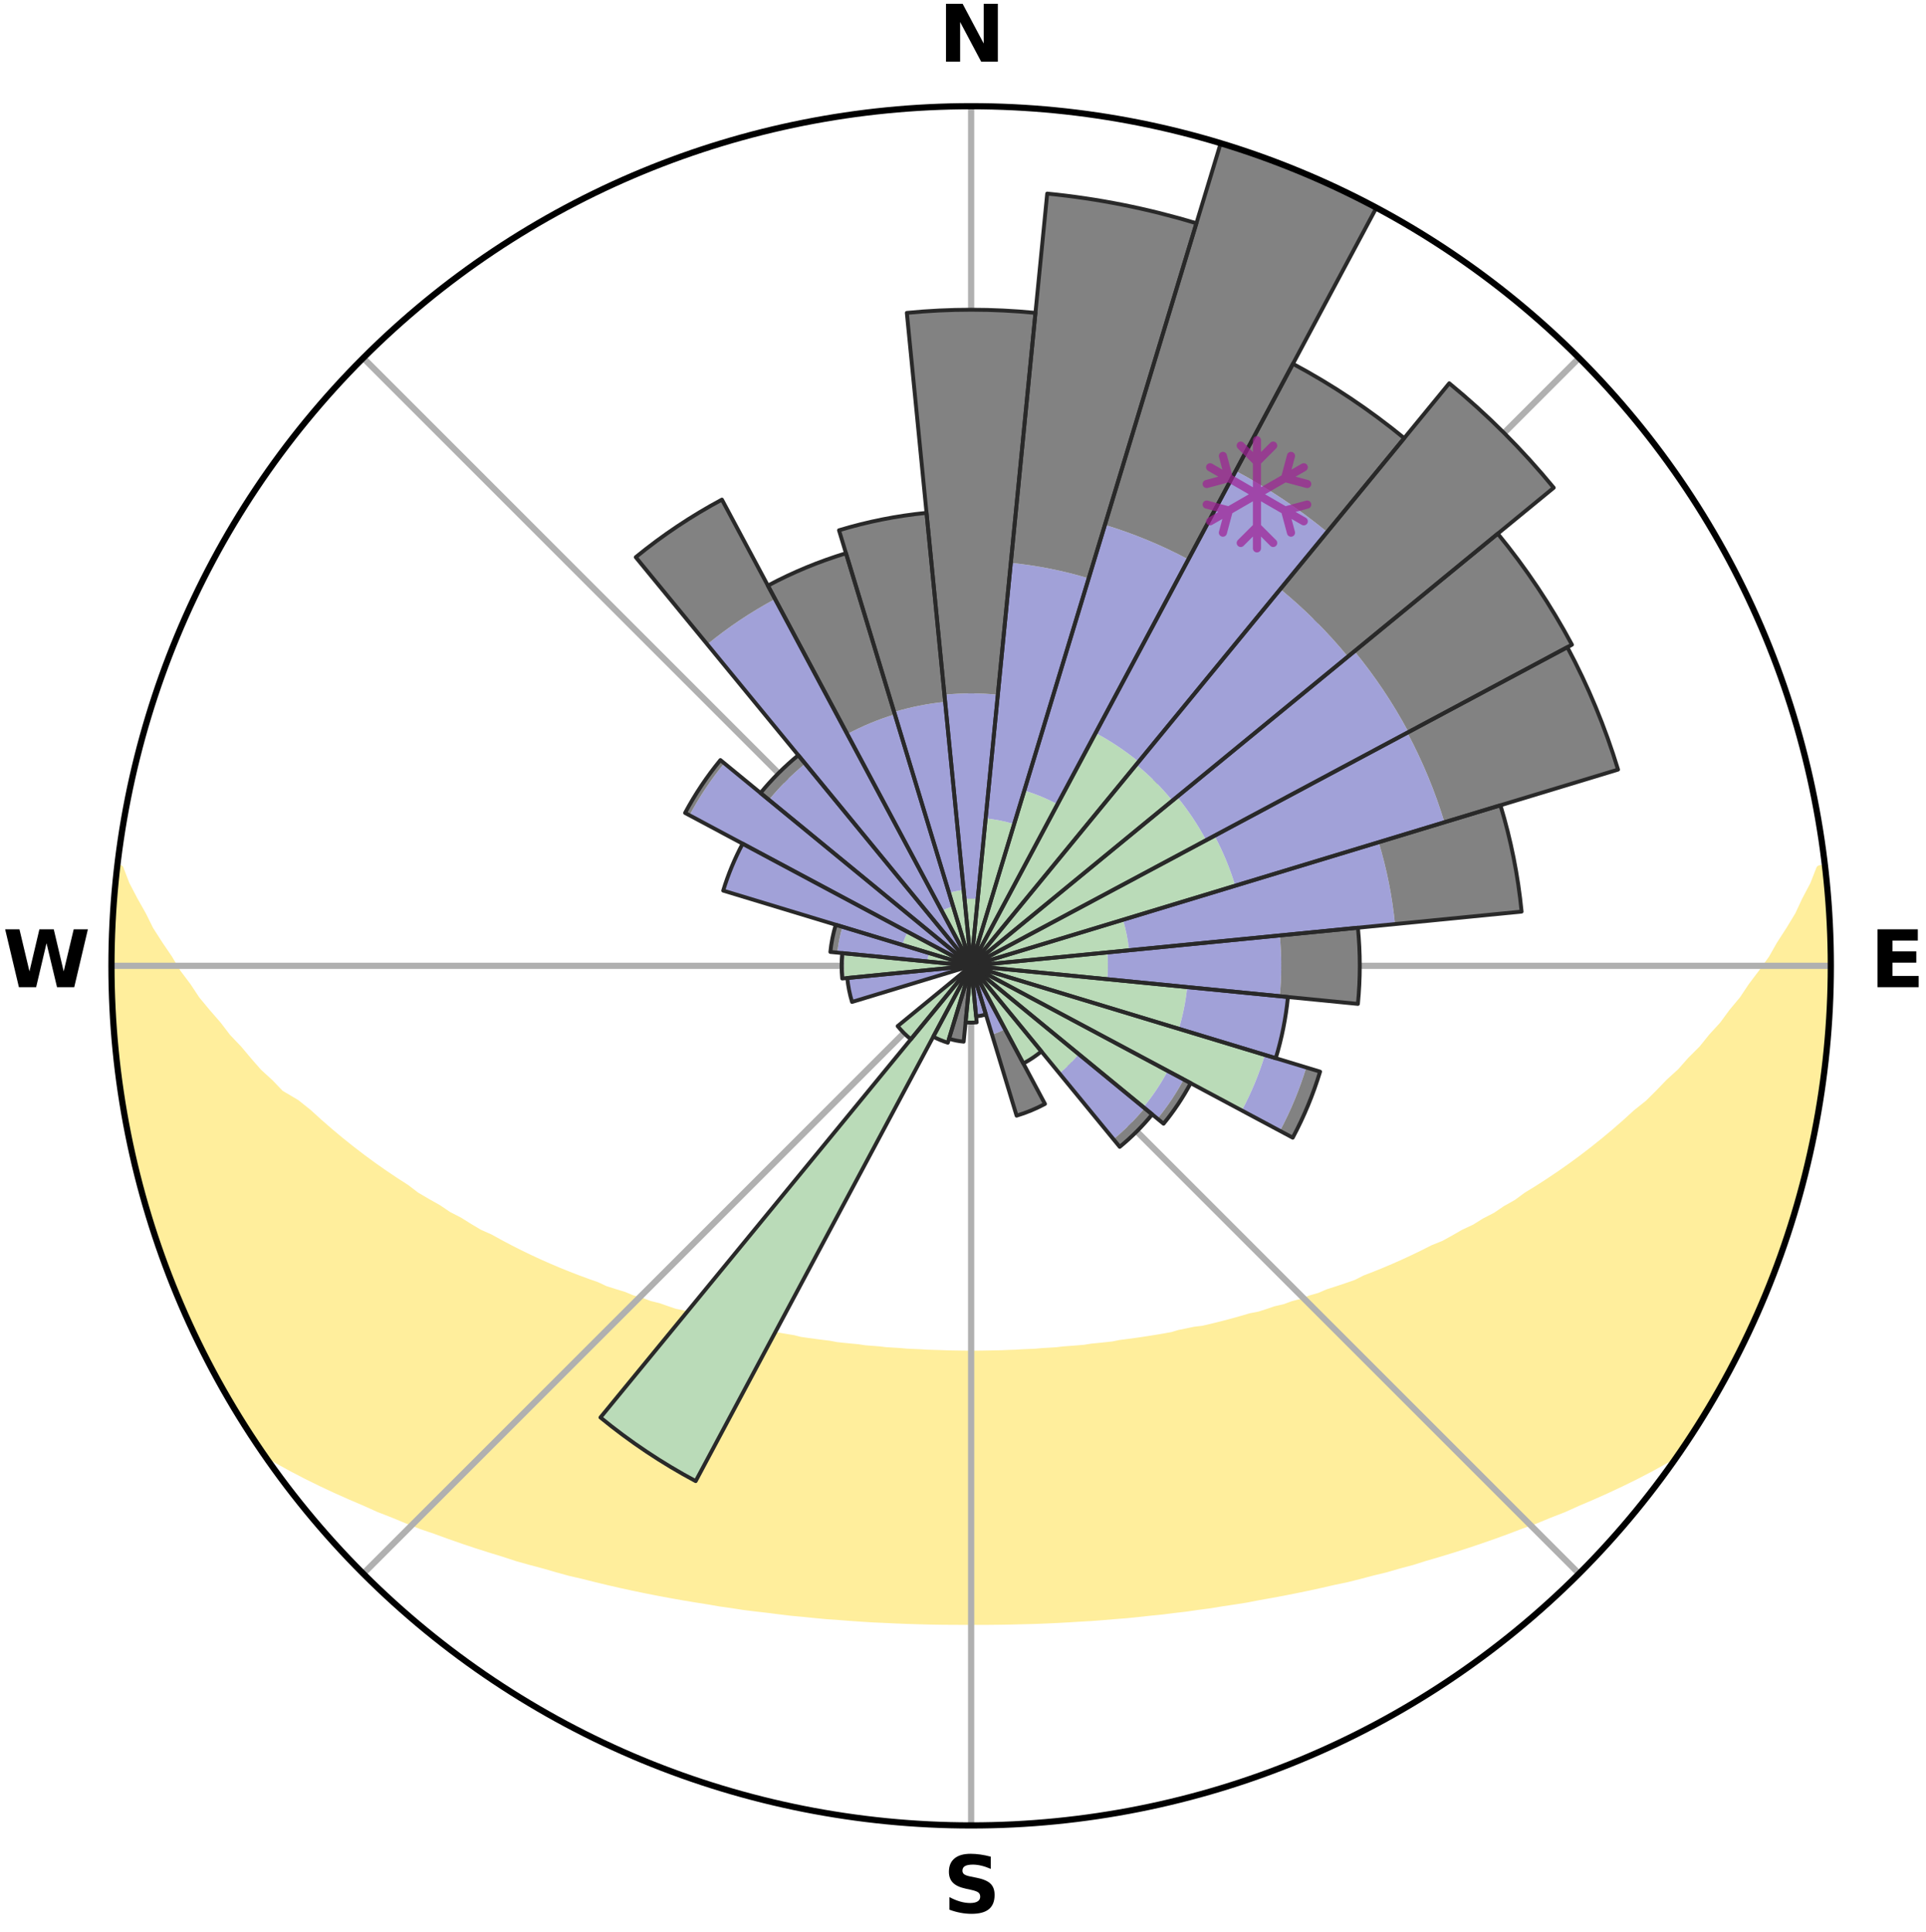 <?xml version="1.0" encoding="utf-8" standalone="no"?>
<!DOCTYPE svg PUBLIC "-//W3C//DTD SVG 1.1//EN"
  "http://www.w3.org/Graphics/SVG/1.1/DTD/svg11.dtd">
<svg xmlns:xlink="http://www.w3.org/1999/xlink" width="248.41pt" height="249.158pt" viewBox="0 0 248.41 249.158" xmlns="http://www.w3.org/2000/svg" version="1.1">
 <title>Ski Rose for Red Lodge Mountain</title>
 <defs>
  <style type="text/css">*{stroke-linejoin: round; stroke-linecap: butt}</style>
 </defs>
 <g id="figure_1">
  <g id="patch_1">
   <path d="M 0 249.158 
L 248.41 249.158 
L 248.41 0 
L 0 0 
z
" style="fill: #ffffff"/>
  </g>
  <g id="axes_1">
   <g id="patch_2">
    <path d="M 236.135 124.579 
C 236.135 110.018 233.267 95.599 227.695 82.147 
C 222.122 68.695 213.955 56.471 203.659 46.175 
C 193.363 35.879 181.139 27.711 167.687 22.139 
C 154.235 16.567 139.815 13.699 125.255 13.699 
C 110.694 13.699 96.275 16.567 82.823 22.139 
C 69.371 27.711 57.147 35.879 46.851 46.175 
C 36.555 56.471 28.387 68.695 22.815 82.147 
C 17.243 95.599 14.375 110.018 14.375 124.579 
C 14.375 139.14 17.243 153.559 22.815 167.011 
C 28.387 180.463 36.555 192.687 46.851 202.983 
C 57.147 213.279 69.371 221.447 82.823 227.019 
C 96.275 232.591 110.694 235.459 125.255 235.459 
C 139.815 235.459 154.235 232.591 167.687 227.019 
C 181.139 221.447 193.363 213.279 203.659 202.983 
C 213.955 192.687 222.122 180.463 227.695 167.011 
C 233.267 153.559 236.135 139.14 236.135 124.579 
M 125.255 124.579 
C 125.255 124.579 125.255 124.579 125.255 124.579 
C 125.255 124.579 125.255 124.579 125.255 124.579 
C 125.255 124.579 125.255 124.579 125.255 124.579 
C 125.255 124.579 125.255 124.579 125.255 124.579 
C 125.255 124.579 125.255 124.579 125.255 124.579 
C 125.255 124.579 125.255 124.579 125.255 124.579 
C 125.255 124.579 125.255 124.579 125.255 124.579 
C 125.255 124.579 125.255 124.579 125.255 124.579 
C 125.255 124.579 125.255 124.579 125.255 124.579 
C 125.255 124.579 125.255 124.579 125.255 124.579 
C 125.255 124.579 125.255 124.579 125.255 124.579 
C 125.255 124.579 125.255 124.579 125.255 124.579 
C 125.255 124.579 125.255 124.579 125.255 124.579 
C 125.255 124.579 125.255 124.579 125.255 124.579 
C 125.255 124.579 125.255 124.579 125.255 124.579 
C 125.255 124.579 125.255 124.579 125.255 124.579 
z
" style="fill: #ffffff"/>
   </g>
   <g id="PolyCollection_1">
    <defs>
     <path id="m87d440d3d4" d="M 235.308 -137.118 
L 234.737 -137.053 
L 233.955 -135.046 
L 232.901 -133.051 
L 231.994 -131.108 
L 230.828 -129.188 
L 229.616 -127.312 
L 228.579 -125.481 
L 227.291 -123.689 
L 225.97 -121.942 
L 224.832 -120.231 
L 223.451 -118.573 
L 222.257 -116.945 
L 220.823 -115.377 
L 219.58 -113.832 
L 218.1 -112.356 
L 216.813 -110.896 
L 215.295 -109.512 
L 213.97 -108.137 
L 212.628 -106.803 
L 211.064 -105.556 
L 209.693 -104.307 
L 208.309 -103.1 
L 206.913 -101.933 
L 205.507 -100.807 
L 204.092 -99.722 
L 202.669 -98.677 
L 201.24 -97.671 
L 199.805 -96.706 
L 198.367 -95.779 
L 196.926 -94.892 
L 195.666 -93.963 
L 194.221 -93.149 
L 192.953 -92.289 
L 191.508 -91.546 
L 190.237 -90.751 
L 188.797 -90.079 
L 187.526 -89.348 
L 186.255 -88.647 
L 184.828 -88.072 
L 183.563 -87.432 
L 182.301 -86.821 
L 181.042 -86.237 
L 179.788 -85.681 
L 178.538 -85.152 
L 177.294 -84.648 
L 176.056 -84.17 
L 174.954 -83.61 
L 173.727 -83.18 
L 172.508 -82.773 
L 171.298 -82.388 
L 170.211 -81.917 
L 169.017 -81.575 
L 167.938 -81.144 
L 166.76 -80.841 
L 165.692 -80.449 
L 164.533 -80.183 
L 163.477 -79.827 
L 162.425 -79.488 
L 161.295 -79.271 
L 160.256 -78.964 
L 159.223 -78.673 
L 158.196 -78.397 
L 157.175 -78.136 
L 156.159 -77.888 
L 155.149 -77.654 
L 154.087 -77.529 
L 153.093 -77.319 
L 152.106 -77.12 
L 151.174 -76.842 
L 150.196 -76.667 
L 149.225 -76.503 
L 148.26 -76.348 
L 147.301 -76.203 
L 146.349 -76.066 
L 145.403 -75.938 
L 144.462 -75.818 
L 143.555 -75.634 
L 142.624 -75.531 
L 141.698 -75.434 
L 140.779 -75.344 
L 139.881 -75.2 
L 138.97 -75.124 
L 138.063 -75.053 
L 137.161 -74.987 
L 136.273 -74.88 
L 135.377 -74.826 
L 134.485 -74.776 
L 133.603 -74.694 
L 132.716 -74.655 
L 131.832 -74.618 
L 130.954 -74.561 
L 130.074 -74.535 
L 129.197 -74.495 
L 128.319 -74.477 
L 127.443 -74.462 
L 126.568 -74.445 
L 125.692 -74.439 
L 124.817 -74.439 
L 123.942 -74.45 
L 123.067 -74.464 
L 122.191 -74.48 
L 121.315 -74.514 
L 120.437 -74.539 
L 119.557 -74.567 
L 118.678 -74.624 
L 117.795 -74.661 
L 116.908 -74.702 
L 116.026 -74.784 
L 115.134 -74.835 
L 114.239 -74.89 
L 113.351 -74.997 
L 112.45 -75.064 
L 111.543 -75.136 
L 110.649 -75.271 
L 109.735 -75.357 
L 108.816 -75.448 
L 107.891 -75.546 
L 106.987 -75.72 
L 106.053 -75.834 
L 105.114 -75.955 
L 104.168 -76.084 
L 103.217 -76.221 
L 102.298 -76.45 
L 101.337 -76.608 
L 100.37 -76.775 
L 99.396 -76.952 
L 98.415 -77.14 
L 97.429 -77.34 
L 96.436 -77.551 
L 95.437 -77.774 
L 94.431 -78.01 
L 93.42 -78.259 
L 92.33 -78.421 
L 91.304 -78.697 
L 90.272 -78.989 
L 89.235 -79.295 
L 88.192 -79.619 
L 87.054 -79.852 
L 85.999 -80.208 
L 84.939 -80.582 
L 83.774 -80.867 
L 82.703 -81.278 
L 81.52 -81.601 
L 80.44 -82.051 
L 79.241 -82.415 
L 78.032 -82.8 
L 76.939 -83.313 
L 75.717 -83.743 
L 74.488 -84.197 
L 73.251 -84.675 
L 72.008 -85.179 
L 70.76 -85.708 
L 69.507 -86.264 
L 68.249 -86.848 
L 66.989 -87.459 
L 65.725 -88.099 
L 64.46 -88.768 
L 63.194 -89.467 
L 61.761 -90.105 
L 60.492 -90.866 
L 59.225 -91.658 
L 57.785 -92.398 
L 56.522 -93.256 
L 55.082 -94.067 
L 53.641 -94.916 
L 52.389 -95.876 
L 50.955 -96.8 
L 49.525 -97.762 
L 48.1 -98.763 
L 46.681 -99.805 
L 45.27 -100.887 
L 43.868 -102.008 
L 42.476 -103.171 
L 41.096 -104.374 
L 39.729 -105.618 
L 38.168 -106.861 
L 36.137 -108.062 
L 34.814 -109.444 
L 33.297 -110.836 
L 32.012 -112.303 
L 30.747 -113.811 
L 29.293 -115.339 
L 28.075 -116.931 
L 26.67 -118.549 
L 25.291 -120.215 
L 24.156 -121.932 
L 22.839 -123.685 
L 21.769 -125.482 
L 20.521 -127.322 
L 19.315 -129.204 
L 18.364 -131.117 
L 17.257 -133.079 
L 16.216 -135.078 
L 15.449 -137.09 
L 15.26 -137.111 
L 15.26 -137.111 
L 14.952 -135.2 
L 14.731 -133.278 
L 14.623 -131.346 
L 14.657 -129.408 
L 14.479 -127.48 
L 14.39 -125.547 
L 14.41 -123.612 
L 14.576 -121.681 
L 14.527 -119.745 
L 14.698 -117.817 
L 14.772 -115.884 
L 14.943 -113.957 
L 15.269 -112.048 
L 15.375 -110.113 
L 15.697 -108.206 
L 15.932 -106.285 
L 16.245 -104.375 
L 16.726 -102.499 
L 17.057 -100.592 
L 17.457 -98.699 
L 17.957 -96.83 
L 18.486 -94.969 
L 18.945 -93.089 
L 19.535 -91.246 
L 20.154 -89.413 
L 20.803 -87.591 
L 21.407 -85.752 
L 22.115 -83.951 
L 22.855 -82.164 
L 23.625 -80.389 
L 24.427 -78.629 
L 25.193 -76.852 
L 26.062 -75.123 
L 26.905 -73.381 
L 27.847 -71.691 
L 28.774 -69.993 
L 29.751 -68.323 
L 30.72 -66.648 
L 31.741 -65.004 
L 32.801 -63.385 
L 34.046 -61.893 
L 35.87 -60.822 
L 37.717 -59.805 
L 39.58 -58.838 
L 41.45 -57.918 
L 43.324 -57.04 
L 45.197 -56.204 
L 47.068 -55.405 
L 48.876 -54.591 
L 50.738 -53.865 
L 52.538 -53.12 
L 54.333 -52.408 
L 56.173 -51.782 
L 57.954 -51.133 
L 59.728 -50.514 
L 61.494 -49.924 
L 63.251 -49.363 
L 65 -48.828 
L 66.699 -48.268 
L 68.43 -47.785 
L 70.152 -47.327 
L 71.828 -46.842 
L 73.496 -46.381 
L 75.189 -45.992 
L 76.841 -45.576 
L 78.485 -45.18 
L 80.121 -44.806 
L 81.749 -44.452 
L 83.369 -44.117 
L 84.98 -43.8 
L 86.583 -43.502 
L 88.177 -43.22 
L 89.764 -42.955 
L 91.342 -42.706 
L 92.897 -42.434 
L 94.461 -42.216 
L 96.004 -41.976 
L 97.553 -41.786 
L 99.095 -41.609 
L 100.62 -41.414 
L 102.141 -41.233 
L 103.664 -41.093 
L 105.175 -40.939 
L 106.681 -40.798 
L 108.188 -40.694 
L 109.686 -40.577 
L 111.18 -40.473 
L 112.671 -40.382 
L 114.161 -40.316 
L 115.646 -40.246 
L 117.129 -40.188 
L 118.609 -40.141 
L 120.088 -40.105 
L 121.566 -40.081 
L 123.042 -40.071 
L 124.517 -40.067 
L 125.992 -40.065 
L 127.468 -40.069 
L 128.944 -40.084 
L 130.421 -40.11 
L 131.9 -40.147 
L 133.381 -40.184 
L 134.864 -40.242 
L 136.349 -40.311 
L 137.837 -40.392 
L 139.327 -40.485 
L 140.825 -40.568 
L 142.323 -40.684 
L 143.825 -40.813 
L 145.337 -40.93 
L 146.848 -41.083 
L 148.364 -41.251 
L 149.893 -41.401 
L 151.419 -41.596 
L 152.961 -41.774 
L 154.498 -41.998 
L 156.055 -42.201 
L 157.604 -42.456 
L 159.174 -42.691 
L 160.753 -42.939 
L 162.321 -43.245 
L 163.914 -43.528 
L 165.517 -43.826 
L 167.126 -44.145 
L 168.746 -44.479 
L 170.372 -44.835 
L 172.007 -45.209 
L 173.68 -45.556 
L 175.332 -45.973 
L 176.993 -46.411 
L 178.696 -46.822 
L 180.372 -47.308 
L 182.094 -47.765 
L 183.786 -48.299 
L 185.527 -48.807 
L 187.276 -49.341 
L 189.034 -49.903 
L 190.801 -50.493 
L 192.576 -51.111 
L 194.357 -51.76 
L 196.145 -52.441 
L 197.993 -53.099 
L 199.793 -53.845 
L 201.657 -54.569 
L 203.465 -55.384 
L 205.336 -56.183 
L 207.211 -57.019 
L 209.084 -57.898 
L 210.956 -58.818 
L 212.818 -59.786 
L 214.666 -60.803 
L 216.489 -61.876 
L 217.71 -63.385 
L 218.757 -65.012 
L 219.782 -66.653 
L 220.749 -68.328 
L 221.738 -69.991 
L 222.678 -71.683 
L 223.491 -73.441 
L 224.378 -75.158 
L 225.214 -76.901 
L 226.133 -78.606 
L 226.892 -80.386 
L 227.694 -82.147 
L 228.318 -83.981 
L 229.056 -85.769 
L 229.748 -87.576 
L 230.392 -89.401 
L 230.989 -91.241 
L 231.539 -93.096 
L 232.043 -94.964 
L 232.564 -96.827 
L 232.971 -98.719 
L 233.461 -100.59 
L 233.834 -102.488 
L 234.249 -104.378 
L 234.527 -106.293 
L 234.868 -108.197 
L 235.175 -110.108 
L 235.324 -112.038 
L 235.586 -113.955 
L 235.783 -115.88 
L 235.782 -117.819 
L 235.933 -119.747 
L 236.047 -121.678 
L 236.126 -123.612 
L 235.979 -125.545 
L 235.967 -127.478 
L 235.943 -129.412 
L 235.886 -131.346 
L 235.773 -133.277 
L 235.486 -135.193 
L 235.308 -137.118 
z
" style="stroke: #ffee9c"/>
    </defs>
    <g clip-path="url(#p79e532e0e6)">
     <use xlink:href="#m87d440d3d4" x="0" y="249.158" style="fill: #ffee9c; stroke: #ffee9c"/>
    </g>
   </g>
   <g id="matplotlib.axis_1">
    <g id="xtick_1">
     <g id="line2d_1">
      <path d="M 125.255 124.579 
L 125.255 13.699 
" clip-path="url(#p79e532e0e6)" style="fill: none; stroke: #b0b0b0; stroke-width: 0.8; stroke-linecap: square"/>
     </g>
     <g id="text_1">
      <!-- N -->
      <g transform="translate(121.07 7.958) scale(0.1 -0.1)">
       <defs>
        <path id="DejaVuSans-Bold-4e" d="M 588 4666 
L 1931 4666 
L 3628 1466 
L 3628 4666 
L 4769 4666 
L 4769 0 
L 3425 0 
L 1728 3200 
L 1728 0 
L 588 0 
L 588 4666 
z
" transform="scale(0.016)"/>
       </defs>
       <use xlink:href="#DejaVuSans-Bold-4e"/>
      </g>
     </g>
    </g>
    <g id="xtick_2">
     <g id="line2d_2">
      <path d="M 125.255 124.579 
L 203.659 46.175 
" clip-path="url(#p79e532e0e6)" style="fill: none; stroke: #b0b0b0; stroke-width: 0.8; stroke-linecap: square"/>
     </g>
    </g>
    <g id="xtick_3">
     <g id="line2d_3">
      <path d="M 125.255 124.579 
L 236.135 124.579 
" clip-path="url(#p79e532e0e6)" style="fill: none; stroke: #b0b0b0; stroke-width: 0.8; stroke-linecap: square"/>
     </g>
     <g id="text_2">
      <!-- E -->
      <g transform="translate(241.219 127.338) scale(0.1 -0.1)">
       <defs>
        <path id="DejaVuSans-Bold-45" d="M 588 4666 
L 3834 4666 
L 3834 3756 
L 1791 3756 
L 1791 2888 
L 3713 2888 
L 3713 1978 
L 1791 1978 
L 1791 909 
L 3903 909 
L 3903 0 
L 588 0 
L 588 4666 
z
" transform="scale(0.016)"/>
       </defs>
       <use xlink:href="#DejaVuSans-Bold-45"/>
      </g>
     </g>
    </g>
    <g id="xtick_4">
     <g id="line2d_4">
      <path d="M 125.255 124.579 
L 203.659 202.983 
" clip-path="url(#p79e532e0e6)" style="fill: none; stroke: #b0b0b0; stroke-width: 0.8; stroke-linecap: square"/>
     </g>
    </g>
    <g id="xtick_5">
     <g id="line2d_5">
      <path d="M 125.255 124.579 
L 125.255 235.459 
" clip-path="url(#p79e532e0e6)" style="fill: none; stroke: #b0b0b0; stroke-width: 0.8; stroke-linecap: square"/>
     </g>
     <g id="text_3">
      <!-- S -->
      <g transform="translate(121.654 246.718) scale(0.1 -0.1)">
       <defs>
        <path id="DejaVuSans-Bold-53" d="M 3834 4519 
L 3834 3531 
Q 3450 3703 3084 3790 
Q 2719 3878 2394 3878 
Q 1963 3878 1756 3759 
Q 1550 3641 1550 3391 
Q 1550 3203 1689 3098 
Q 1828 2994 2194 2919 
L 2706 2816 
Q 3484 2659 3812 2340 
Q 4141 2022 4141 1434 
Q 4141 663 3683 286 
Q 3225 -91 2284 -91 
Q 1841 -91 1394 -6 
Q 947 78 500 244 
L 500 1259 
Q 947 1022 1364 901 
Q 1781 781 2169 781 
Q 2563 781 2772 912 
Q 2981 1044 2981 1288 
Q 2981 1506 2839 1625 
Q 2697 1744 2272 1838 
L 1806 1941 
Q 1106 2091 782 2419 
Q 459 2747 459 3303 
Q 459 4000 909 4375 
Q 1359 4750 2203 4750 
Q 2588 4750 2994 4692 
Q 3400 4634 3834 4519 
z
" transform="scale(0.016)"/>
       </defs>
       <use xlink:href="#DejaVuSans-Bold-53"/>
      </g>
     </g>
    </g>
    <g id="xtick_6">
     <g id="line2d_6">
      <path d="M 125.255 124.579 
L 46.851 202.983 
" clip-path="url(#p79e532e0e6)" style="fill: none; stroke: #b0b0b0; stroke-width: 0.8; stroke-linecap: square"/>
     </g>
    </g>
    <g id="xtick_7">
     <g id="line2d_7">
      <path d="M 125.255 124.579 
L 14.375 124.579 
" clip-path="url(#p79e532e0e6)" style="fill: none; stroke: #b0b0b0; stroke-width: 0.8; stroke-linecap: square"/>
     </g>
     <g id="text_4">
      <!-- W -->
      <g transform="translate(0.36 127.338) scale(0.1 -0.1)">
       <defs>
        <path id="DejaVuSans-Bold-57" d="M 191 4666 
L 1344 4666 
L 2150 1275 
L 2950 4666 
L 4109 4666 
L 4909 1275 
L 5716 4666 
L 6859 4666 
L 5759 0 
L 4372 0 
L 3525 3547 
L 2688 0 
L 1300 0 
L 191 4666 
z
" transform="scale(0.016)"/>
       </defs>
       <use xlink:href="#DejaVuSans-Bold-57"/>
      </g>
     </g>
    </g>
    <g id="xtick_8">
     <g id="line2d_8">
      <path d="M 125.255 124.579 
L 46.851 46.175 
" clip-path="url(#p79e532e0e6)" style="fill: none; stroke: #b0b0b0; stroke-width: 0.8; stroke-linecap: square"/>
     </g>
    </g>
   </g>
   <g id="matplotlib.axis_2"/>
   <g id="patch_3">
    <path d="M 125.255 124.579 
C 125.255 124.579 125.255 124.579 125.255 124.579 
C 125.255 124.579 125.255 124.579 125.255 124.579 
L 125.255 124.579 
C 125.255 124.579 125.255 124.579 125.255 124.579 
C 125.255 124.579 125.255 124.579 125.255 124.579 
z
" clip-path="url(#p79e532e0e6)" style="fill: #d9d9d9"/>
   </g>
   <g id="patch_4">
    <path d="M 125.255 124.579 
C 125.255 124.579 125.255 124.579 125.255 124.579 
C 125.255 124.579 125.255 124.579 125.255 124.579 
L 125.255 124.579 
C 125.255 124.579 125.255 124.579 125.255 124.579 
C 125.255 124.579 125.255 124.579 125.255 124.579 
z
" clip-path="url(#p79e532e0e6)" style="fill: #d9d9d9"/>
   </g>
   <g id="patch_5">
    <path d="M 125.255 124.579 
C 125.255 124.579 125.255 124.579 125.255 124.579 
C 125.255 124.579 125.255 124.579 125.255 124.579 
L 125.255 124.579 
C 125.255 124.579 125.255 124.579 125.255 124.579 
C 125.255 124.579 125.255 124.579 125.255 124.579 
z
" clip-path="url(#p79e532e0e6)" style="fill: #d9d9d9"/>
   </g>
   <g id="patch_6">
    <path d="M 125.255 124.579 
C 125.255 124.579 125.255 124.579 125.255 124.579 
C 125.255 124.579 125.255 124.579 125.255 124.579 
L 125.255 124.579 
C 125.255 124.579 125.255 124.579 125.255 124.579 
C 125.255 124.579 125.255 124.579 125.255 124.579 
z
" clip-path="url(#p79e532e0e6)" style="fill: #d9d9d9"/>
   </g>
   <g id="patch_7">
    <path d="M 125.255 124.579 
C 125.255 124.579 125.255 124.579 125.255 124.579 
C 125.255 124.579 125.255 124.579 125.255 124.579 
L 125.255 124.579 
C 125.255 124.579 125.255 124.579 125.255 124.579 
C 125.255 124.579 125.255 124.579 125.255 124.579 
z
" clip-path="url(#p79e532e0e6)" style="fill: #d9d9d9"/>
   </g>
   <g id="patch_8">
    <path d="M 125.255 124.579 
C 125.255 124.579 125.255 124.579 125.255 124.579 
C 125.255 124.579 125.255 124.579 125.255 124.579 
L 125.255 124.579 
C 125.255 124.579 125.255 124.579 125.255 124.579 
C 125.255 124.579 125.255 124.579 125.255 124.579 
z
" clip-path="url(#p79e532e0e6)" style="fill: #d9d9d9"/>
   </g>
   <g id="patch_9">
    <path d="M 125.255 124.579 
C 125.255 124.579 125.255 124.579 125.255 124.579 
C 125.255 124.579 125.255 124.579 125.255 124.579 
L 125.255 124.579 
C 125.255 124.579 125.255 124.579 125.255 124.579 
C 125.255 124.579 125.255 124.579 125.255 124.579 
z
" clip-path="url(#p79e532e0e6)" style="fill: #d9d9d9"/>
   </g>
   <g id="patch_10">
    <path d="M 125.255 124.579 
C 125.255 124.579 125.255 124.579 125.255 124.579 
C 125.255 124.579 125.255 124.579 125.255 124.579 
L 125.255 124.579 
C 125.255 124.579 125.255 124.579 125.255 124.579 
C 125.255 124.579 125.255 124.579 125.255 124.579 
z
" clip-path="url(#p79e532e0e6)" style="fill: #d9d9d9"/>
   </g>
   <g id="patch_11">
    <path d="M 125.255 124.579 
C 125.255 124.579 125.255 124.579 125.255 124.579 
C 125.255 124.579 125.255 124.579 125.255 124.579 
L 125.255 124.579 
C 125.255 124.579 125.255 124.579 125.255 124.579 
C 125.255 124.579 125.255 124.579 125.255 124.579 
z
" clip-path="url(#p79e532e0e6)" style="fill: #d9d9d9"/>
   </g>
   <g id="patch_12">
    <path d="M 125.255 124.579 
C 125.255 124.579 125.255 124.579 125.255 124.579 
C 125.255 124.579 125.255 124.579 125.255 124.579 
L 125.255 124.579 
C 125.255 124.579 125.255 124.579 125.255 124.579 
C 125.255 124.579 125.255 124.579 125.255 124.579 
z
" clip-path="url(#p79e532e0e6)" style="fill: #d9d9d9"/>
   </g>
   <g id="patch_13">
    <path d="M 125.255 124.579 
C 125.255 124.579 125.255 124.579 125.255 124.579 
C 125.255 124.579 125.255 124.579 125.255 124.579 
L 125.255 124.579 
C 125.255 124.579 125.255 124.579 125.255 124.579 
C 125.255 124.579 125.255 124.579 125.255 124.579 
z
" clip-path="url(#p79e532e0e6)" style="fill: #d9d9d9"/>
   </g>
   <g id="patch_14">
    <path d="M 125.255 124.579 
C 125.255 124.579 125.255 124.579 125.255 124.579 
C 125.255 124.579 125.255 124.579 125.255 124.579 
L 125.255 124.579 
C 125.255 124.579 125.255 124.579 125.255 124.579 
C 125.255 124.579 125.255 124.579 125.255 124.579 
z
" clip-path="url(#p79e532e0e6)" style="fill: #d9d9d9"/>
   </g>
   <g id="patch_15">
    <path d="M 125.255 124.579 
C 125.255 124.579 125.255 124.579 125.255 124.579 
C 125.255 124.579 125.255 124.579 125.255 124.579 
L 125.255 124.579 
C 125.255 124.579 125.255 124.579 125.255 124.579 
C 125.255 124.579 125.255 124.579 125.255 124.579 
z
" clip-path="url(#p79e532e0e6)" style="fill: #d9d9d9"/>
   </g>
   <g id="patch_16">
    <path d="M 125.255 124.579 
C 125.255 124.579 125.255 124.579 125.255 124.579 
C 125.255 124.579 125.255 124.579 125.255 124.579 
L 125.255 124.579 
C 125.255 124.579 125.255 124.579 125.255 124.579 
C 125.255 124.579 125.255 124.579 125.255 124.579 
z
" clip-path="url(#p79e532e0e6)" style="fill: #d9d9d9"/>
   </g>
   <g id="patch_17">
    <path d="M 125.255 124.579 
C 125.255 124.579 125.255 124.579 125.255 124.579 
C 125.255 124.579 125.255 124.579 125.255 124.579 
L 125.255 124.579 
C 125.255 124.579 125.255 124.579 125.255 124.579 
C 125.255 124.579 125.255 124.579 125.255 124.579 
z
" clip-path="url(#p79e532e0e6)" style="fill: #d9d9d9"/>
   </g>
   <g id="patch_18">
    <path d="M 125.255 124.579 
C 125.255 124.579 125.255 124.579 125.255 124.579 
C 125.255 124.579 125.255 124.579 125.255 124.579 
L 125.255 124.579 
C 125.255 124.579 125.255 124.579 125.255 124.579 
C 125.255 124.579 125.255 124.579 125.255 124.579 
z
" clip-path="url(#p79e532e0e6)" style="fill: #d9d9d9"/>
   </g>
   <g id="patch_19">
    <path d="M 125.255 124.579 
C 125.255 124.579 125.255 124.579 125.255 124.579 
C 125.255 124.579 125.255 124.579 125.255 124.579 
L 125.255 124.579 
C 125.255 124.579 125.255 124.579 125.255 124.579 
C 125.255 124.579 125.255 124.579 125.255 124.579 
z
" clip-path="url(#p79e532e0e6)" style="fill: #d9d9d9"/>
   </g>
   <g id="patch_20">
    <path d="M 125.255 124.579 
C 125.255 124.579 125.255 124.579 125.255 124.579 
C 125.255 124.579 125.255 124.579 125.255 124.579 
L 125.255 124.579 
C 125.255 124.579 125.255 124.579 125.255 124.579 
C 125.255 124.579 125.255 124.579 125.255 124.579 
z
" clip-path="url(#p79e532e0e6)" style="fill: #d9d9d9"/>
   </g>
   <g id="patch_21">
    <path d="M 125.255 124.579 
C 125.255 124.579 125.255 124.579 125.255 124.579 
C 125.255 124.579 125.255 124.579 125.255 124.579 
L 125.255 124.579 
C 125.255 124.579 125.255 124.579 125.255 124.579 
C 125.255 124.579 125.255 124.579 125.255 124.579 
z
" clip-path="url(#p79e532e0e6)" style="fill: #d9d9d9"/>
   </g>
   <g id="patch_22">
    <path d="M 125.255 124.579 
C 125.255 124.579 125.255 124.579 125.255 124.579 
C 125.255 124.579 125.255 124.579 125.255 124.579 
L 125.255 124.579 
C 125.255 124.579 125.255 124.579 125.255 124.579 
C 125.255 124.579 125.255 124.579 125.255 124.579 
z
" clip-path="url(#p79e532e0e6)" style="fill: #d9d9d9"/>
   </g>
   <g id="patch_23">
    <path d="M 125.255 124.579 
C 125.255 124.579 125.255 124.579 125.255 124.579 
C 125.255 124.579 125.255 124.579 125.255 124.579 
L 125.255 124.579 
C 125.255 124.579 125.255 124.579 125.255 124.579 
C 125.255 124.579 125.255 124.579 125.255 124.579 
z
" clip-path="url(#p79e532e0e6)" style="fill: #d9d9d9"/>
   </g>
   <g id="patch_24">
    <path d="M 125.255 124.579 
C 125.255 124.579 125.255 124.579 125.255 124.579 
C 125.255 124.579 125.255 124.579 125.255 124.579 
L 125.255 124.579 
C 125.255 124.579 125.255 124.579 125.255 124.579 
C 125.255 124.579 125.255 124.579 125.255 124.579 
z
" clip-path="url(#p79e532e0e6)" style="fill: #d9d9d9"/>
   </g>
   <g id="patch_25">
    <path d="M 125.255 124.579 
C 125.255 124.579 125.255 124.579 125.255 124.579 
C 125.255 124.579 125.255 124.579 125.255 124.579 
L 125.255 124.579 
C 125.255 124.579 125.255 124.579 125.255 124.579 
C 125.255 124.579 125.255 124.579 125.255 124.579 
z
" clip-path="url(#p79e532e0e6)" style="fill: #d9d9d9"/>
   </g>
   <g id="patch_26">
    <path d="M 125.255 124.579 
C 125.255 124.579 125.255 124.579 125.255 124.579 
C 125.255 124.579 125.255 124.579 125.255 124.579 
L 125.255 124.579 
C 125.255 124.579 125.255 124.579 125.255 124.579 
C 125.255 124.579 125.255 124.579 125.255 124.579 
z
" clip-path="url(#p79e532e0e6)" style="fill: #d9d9d9"/>
   </g>
   <g id="patch_27">
    <path d="M 125.255 124.579 
C 125.255 124.579 125.255 124.579 125.255 124.579 
C 125.255 124.579 125.255 124.579 125.255 124.579 
L 125.255 124.579 
C 125.255 124.579 125.255 124.579 125.255 124.579 
C 125.255 124.579 125.255 124.579 125.255 124.579 
z
" clip-path="url(#p79e532e0e6)" style="fill: #d9d9d9"/>
   </g>
   <g id="patch_28">
    <path d="M 125.255 124.579 
C 125.255 124.579 125.255 124.579 125.255 124.579 
C 125.255 124.579 125.255 124.579 125.255 124.579 
L 125.255 124.579 
C 125.255 124.579 125.255 124.579 125.255 124.579 
C 125.255 124.579 125.255 124.579 125.255 124.579 
z
" clip-path="url(#p79e532e0e6)" style="fill: #d9d9d9"/>
   </g>
   <g id="patch_29">
    <path d="M 125.255 124.579 
C 125.255 124.579 125.255 124.579 125.255 124.579 
C 125.255 124.579 125.255 124.579 125.255 124.579 
L 125.255 124.579 
C 125.255 124.579 125.255 124.579 125.255 124.579 
C 125.255 124.579 125.255 124.579 125.255 124.579 
z
" clip-path="url(#p79e532e0e6)" style="fill: #d9d9d9"/>
   </g>
   <g id="patch_30">
    <path d="M 125.255 124.579 
C 125.255 124.579 125.255 124.579 125.255 124.579 
C 125.255 124.579 125.255 124.579 125.255 124.579 
L 125.255 124.579 
C 125.255 124.579 125.255 124.579 125.255 124.579 
C 125.255 124.579 125.255 124.579 125.255 124.579 
z
" clip-path="url(#p79e532e0e6)" style="fill: #d9d9d9"/>
   </g>
   <g id="patch_31">
    <path d="M 125.255 124.579 
C 125.255 124.579 125.255 124.579 125.255 124.579 
C 125.255 124.579 125.255 124.579 125.255 124.579 
L 125.255 124.579 
C 125.255 124.579 125.255 124.579 125.255 124.579 
C 125.255 124.579 125.255 124.579 125.255 124.579 
z
" clip-path="url(#p79e532e0e6)" style="fill: #d9d9d9"/>
   </g>
   <g id="patch_32">
    <path d="M 125.255 124.579 
C 125.255 124.579 125.255 124.579 125.255 124.579 
C 125.255 124.579 125.255 124.579 125.255 124.579 
L 125.255 124.579 
C 125.255 124.579 125.255 124.579 125.255 124.579 
C 125.255 124.579 125.255 124.579 125.255 124.579 
z
" clip-path="url(#p79e532e0e6)" style="fill: #d9d9d9"/>
   </g>
   <g id="patch_33">
    <path d="M 125.255 124.579 
C 125.255 124.579 125.255 124.579 125.255 124.579 
C 125.255 124.579 125.255 124.579 125.255 124.579 
L 125.255 124.579 
C 125.255 124.579 125.255 124.579 125.255 124.579 
C 125.255 124.579 125.255 124.579 125.255 124.579 
z
" clip-path="url(#p79e532e0e6)" style="fill: #d9d9d9"/>
   </g>
   <g id="patch_34">
    <path d="M 125.255 124.579 
C 125.255 124.579 125.255 124.579 125.255 124.579 
C 125.255 124.579 125.255 124.579 125.255 124.579 
L 125.255 124.579 
C 125.255 124.579 125.255 124.579 125.255 124.579 
C 125.255 124.579 125.255 124.579 125.255 124.579 
z
" clip-path="url(#p79e532e0e6)" style="fill: #d9d9d9"/>
   </g>
   <g id="patch_35">
    <path d="M 125.255 124.579 
C 125.255 124.579 125.255 124.579 125.255 124.579 
C 125.255 124.579 125.255 124.579 125.255 124.579 
L 126.105 115.951 
C 125.822 115.923 125.539 115.909 125.255 115.909 
C 124.971 115.909 124.687 115.923 124.405 115.951 
z
" clip-path="url(#p79e532e0e6)" style="fill: #badbb8"/>
   </g>
   <g id="patch_36">
    <path d="M 125.255 124.579 
C 125.255 124.579 125.255 124.579 125.255 124.579 
C 125.255 124.579 125.255 124.579 125.255 124.579 
L 130.801 106.295 
C 130.203 106.113 129.596 105.961 128.982 105.839 
C 128.369 105.717 127.75 105.625 127.128 105.564 
z
" clip-path="url(#p79e532e0e6)" style="fill: #badbb8"/>
   </g>
   <g id="patch_37">
    <path d="M 125.255 124.579 
C 125.255 124.579 125.255 124.579 125.255 124.579 
C 125.255 124.579 125.255 124.579 125.255 124.579 
L 136.394 103.74 
C 135.712 103.375 135.012 103.044 134.297 102.748 
C 133.583 102.452 132.854 102.192 132.114 101.967 
z
" clip-path="url(#p79e532e0e6)" style="fill: #badbb8"/>
   </g>
   <g id="patch_38">
    <path d="M 125.255 124.579 
C 125.255 124.579 125.255 124.579 125.255 124.579 
C 125.255 124.579 125.255 124.579 125.255 124.579 
L 146.858 98.255 
C 145.997 97.548 145.101 96.884 144.174 96.265 
C 143.247 95.645 142.291 95.072 141.308 94.547 
z
" clip-path="url(#p79e532e0e6)" style="fill: #badbb8"/>
   </g>
   <g id="patch_39">
    <path d="M 125.255 124.579 
C 125.255 124.579 125.255 124.579 125.255 124.579 
C 125.255 124.579 125.255 124.579 125.255 124.579 
L 151.21 103.278 
C 150.513 102.428 149.775 101.613 148.998 100.836 
C 148.22 100.059 147.406 99.321 146.556 98.623 
z
" clip-path="url(#p79e532e0e6)" style="fill: #badbb8"/>
   </g>
   <g id="patch_40">
    <path d="M 125.255 124.579 
C 125.255 124.579 125.255 124.579 125.255 124.579 
C 125.255 124.579 125.255 124.579 125.255 124.579 
L 155.564 108.378 
C 155.034 107.386 154.455 106.421 153.83 105.486 
C 153.205 104.55 152.535 103.646 151.821 102.777 
z
" clip-path="url(#p79e532e0e6)" style="fill: #badbb8"/>
   </g>
   <g id="patch_41">
    <path d="M 125.255 124.579 
C 125.255 124.579 125.255 124.579 125.255 124.579 
C 125.255 124.579 125.255 124.579 125.255 124.579 
L 159.317 114.246 
C 158.979 113.131 158.586 112.034 158.141 110.957 
C 157.695 109.881 157.196 108.827 156.647 107.8 
z
" clip-path="url(#p79e532e0e6)" style="fill: #badbb8"/>
   </g>
   <g id="patch_42">
    <path d="M 125.255 124.579 
C 125.255 124.579 125.255 124.579 125.255 124.579 
C 125.255 124.579 125.255 124.579 125.255 124.579 
L 145.62 122.573 
C 145.554 121.907 145.456 121.244 145.325 120.587 
C 145.195 119.93 145.032 119.28 144.837 118.639 
z
" clip-path="url(#p79e532e0e6)" style="fill: #badbb8"/>
   </g>
   <g id="patch_43">
    <path d="M 125.255 124.579 
C 125.255 124.579 125.255 124.579 125.255 124.579 
C 125.255 124.579 125.255 124.579 125.255 124.579 
L 142.816 126.309 
C 142.873 125.734 142.901 125.157 142.901 124.579 
C 142.901 124.001 142.873 123.424 142.816 122.849 
z
" clip-path="url(#p79e532e0e6)" style="fill: #badbb8"/>
   </g>
   <g id="patch_44">
    <path d="M 125.255 124.579 
C 125.255 124.579 125.255 124.579 125.255 124.579 
C 125.255 124.579 125.255 124.579 125.255 124.579 
L 152.046 132.706 
C 152.312 131.829 152.535 130.94 152.714 130.041 
C 152.893 129.142 153.027 128.235 153.117 127.323 
z
" clip-path="url(#p79e532e0e6)" style="fill: #badbb8"/>
   </g>
   <g id="patch_45">
    <path d="M 125.255 124.579 
C 125.255 124.579 125.255 124.579 125.255 124.579 
C 125.255 124.579 125.255 124.579 125.255 124.579 
L 160.173 143.243 
C 160.784 142.101 161.339 140.928 161.835 139.731 
C 162.331 138.534 162.768 137.313 163.144 136.073 
z
" clip-path="url(#p79e532e0e6)" style="fill: #badbb8"/>
   </g>
   <g id="patch_46">
    <path d="M 125.255 124.579 
C 125.255 124.579 125.255 124.579 125.255 124.579 
C 125.255 124.579 125.255 124.579 125.255 124.579 
L 147.482 142.82 
C 148.079 142.093 148.64 141.336 149.163 140.554 
C 149.686 139.771 150.17 138.964 150.613 138.134 
z
" clip-path="url(#p79e532e0e6)" style="fill: #badbb8"/>
   </g>
   <g id="patch_47">
    <path d="M 125.255 124.579 
C 125.255 124.579 125.255 124.579 125.255 124.579 
C 125.255 124.579 125.255 124.579 125.255 124.579 
L 136.641 138.453 
C 137.095 138.08 137.53 137.685 137.946 137.27 
C 138.361 136.855 138.756 136.419 139.129 135.965 
z
" clip-path="url(#p79e532e0e6)" style="fill: #badbb8"/>
   </g>
   <g id="patch_48">
    <path d="M 125.255 124.579 
C 125.255 124.579 125.255 124.579 125.255 124.579 
C 125.255 124.579 125.255 124.579 125.255 124.579 
L 131.988 137.176 
C 132.4 136.955 132.801 136.715 133.19 136.455 
C 133.579 136.195 133.955 135.917 134.316 135.62 
z
" clip-path="url(#p79e532e0e6)" style="fill: #badbb8"/>
   </g>
   <g id="patch_49">
    <path d="M 125.255 124.579 
C 125.255 124.579 125.255 124.579 125.255 124.579 
C 125.255 124.579 125.255 124.579 125.255 124.579 
L 125.255 124.579 
C 125.255 124.579 125.255 124.579 125.255 124.579 
C 125.255 124.579 125.255 124.579 125.255 124.579 
z
" clip-path="url(#p79e532e0e6)" style="fill: #badbb8"/>
   </g>
   <g id="patch_50">
    <path d="M 125.255 124.579 
C 125.255 124.579 125.255 124.579 125.255 124.579 
C 125.255 124.579 125.255 124.579 125.255 124.579 
L 125.255 124.579 
C 125.255 124.579 125.255 124.579 125.255 124.579 
C 125.255 124.579 125.255 124.579 125.255 124.579 
z
" clip-path="url(#p79e532e0e6)" style="fill: #badbb8"/>
   </g>
   <g id="patch_51">
    <path d="M 125.255 124.579 
C 125.255 124.579 125.255 124.579 125.255 124.579 
C 125.255 124.579 125.255 124.579 125.255 124.579 
L 124.537 131.871 
C 124.775 131.894 125.015 131.906 125.255 131.906 
C 125.495 131.906 125.734 131.894 125.973 131.871 
z
" clip-path="url(#p79e532e0e6)" style="fill: #badbb8"/>
   </g>
   <g id="patch_52">
    <path d="M 125.255 124.579 
C 125.255 124.579 125.255 124.579 125.255 124.579 
C 125.255 124.579 125.255 124.579 125.255 124.579 
L 125.255 124.579 
C 125.255 124.579 125.255 124.579 125.255 124.579 
C 125.255 124.579 125.255 124.579 125.255 124.579 
z
" clip-path="url(#p79e532e0e6)" style="fill: #badbb8"/>
   </g>
   <g id="patch_53">
    <path d="M 125.255 124.579 
C 125.255 124.579 125.255 124.579 125.255 124.579 
C 125.255 124.579 125.255 124.579 125.255 124.579 
L 120.37 133.718 
C 120.669 133.878 120.976 134.023 121.289 134.152 
C 121.603 134.282 121.922 134.397 122.247 134.495 
z
" clip-path="url(#p79e532e0e6)" style="fill: #badbb8"/>
   </g>
   <g id="patch_54">
    <path d="M 125.255 124.579 
C 125.255 124.579 125.255 124.579 125.255 124.579 
C 125.255 124.579 125.255 124.579 125.255 124.579 
L 77.443 182.838 
C 79.35 184.403 81.332 185.873 83.383 187.244 
C 85.435 188.615 87.552 189.884 89.727 191.046 
z
" clip-path="url(#p79e532e0e6)" style="fill: #badbb8"/>
   </g>
   <g id="patch_55">
    <path d="M 125.255 124.579 
C 125.255 124.579 125.255 124.579 125.255 124.579 
C 125.255 124.579 125.255 124.579 125.255 124.579 
L 115.777 132.357 
C 116.032 132.667 116.301 132.965 116.585 133.249 
C 116.869 133.532 117.167 133.802 117.477 134.057 
z
" clip-path="url(#p79e532e0e6)" style="fill: #badbb8"/>
   </g>
   <g id="patch_56">
    <path d="M 125.255 124.579 
C 125.255 124.579 125.255 124.579 125.255 124.579 
C 125.255 124.579 125.255 124.579 125.255 124.579 
L 125.255 124.579 
C 125.255 124.579 125.255 124.579 125.255 124.579 
C 125.255 124.579 125.255 124.579 125.255 124.579 
z
" clip-path="url(#p79e532e0e6)" style="fill: #badbb8"/>
   </g>
   <g id="patch_57">
    <path d="M 125.255 124.579 
C 125.255 124.579 125.255 124.579 125.255 124.579 
C 125.255 124.579 125.255 124.579 125.255 124.579 
L 125.255 124.579 
C 125.255 124.579 125.255 124.579 125.255 124.579 
C 125.255 124.579 125.255 124.579 125.255 124.579 
z
" clip-path="url(#p79e532e0e6)" style="fill: #badbb8"/>
   </g>
   <g id="patch_58">
    <path d="M 125.255 124.579 
C 125.255 124.579 125.255 124.579 125.255 124.579 
C 125.255 124.579 125.255 124.579 125.255 124.579 
L 125.255 124.579 
C 125.255 124.579 125.255 124.579 125.255 124.579 
C 125.255 124.579 125.255 124.579 125.255 124.579 
z
" clip-path="url(#p79e532e0e6)" style="fill: #badbb8"/>
   </g>
   <g id="patch_59">
    <path d="M 125.255 124.579 
C 125.255 124.579 125.255 124.579 125.255 124.579 
C 125.255 124.579 125.255 124.579 125.255 124.579 
L 108.95 122.973 
C 108.897 123.507 108.871 124.043 108.871 124.579 
C 108.871 125.115 108.897 125.651 108.95 126.185 
z
" clip-path="url(#p79e532e0e6)" style="fill: #badbb8"/>
   </g>
   <g id="patch_60">
    <path d="M 125.255 124.579 
C 125.255 124.579 125.255 124.579 125.255 124.579 
C 125.255 124.579 125.255 124.579 125.255 124.579 
L 119.824 122.932 
C 119.77 123.109 119.725 123.29 119.688 123.472 
C 119.652 123.654 119.625 123.838 119.607 124.023 
z
" clip-path="url(#p79e532e0e6)" style="fill: #badbb8"/>
   </g>
   <g id="patch_61">
    <path d="M 125.255 124.579 
C 125.255 124.579 125.255 124.579 125.255 124.579 
C 125.255 124.579 125.255 124.579 125.255 124.579 
L 117.081 120.21 
C 116.938 120.478 116.808 120.752 116.692 121.032 
C 116.576 121.313 116.474 121.598 116.386 121.889 
z
" clip-path="url(#p79e532e0e6)" style="fill: #badbb8"/>
   </g>
   <g id="patch_62">
    <path d="M 125.255 124.579 
C 125.255 124.579 125.255 124.579 125.255 124.579 
C 125.255 124.579 125.255 124.579 125.255 124.579 
L 125.255 124.579 
C 125.255 124.579 125.255 124.579 125.255 124.579 
C 125.255 124.579 125.255 124.579 125.255 124.579 
z
" clip-path="url(#p79e532e0e6)" style="fill: #badbb8"/>
   </g>
   <g id="patch_63">
    <path d="M 125.255 124.579 
C 125.255 124.579 125.255 124.579 125.255 124.579 
C 125.255 124.579 125.255 124.579 125.255 124.579 
L 125.255 124.579 
C 125.255 124.579 125.255 124.579 125.255 124.579 
C 125.255 124.579 125.255 124.579 125.255 124.579 
z
" clip-path="url(#p79e532e0e6)" style="fill: #badbb8"/>
   </g>
   <g id="patch_64">
    <path d="M 125.255 124.579 
C 125.255 124.579 125.255 124.579 125.255 124.579 
C 125.255 124.579 125.255 124.579 125.255 124.579 
L 125.255 124.579 
C 125.255 124.579 125.255 124.579 125.255 124.579 
C 125.255 124.579 125.255 124.579 125.255 124.579 
z
" clip-path="url(#p79e532e0e6)" style="fill: #badbb8"/>
   </g>
   <g id="patch_65">
    <path d="M 125.255 124.579 
C 125.255 124.579 125.255 124.579 125.255 124.579 
C 125.255 124.579 125.255 124.579 125.255 124.579 
L 122.925 116.898 
C 122.673 116.974 122.426 117.063 122.183 117.164 
C 121.941 117.264 121.703 117.376 121.471 117.5 
z
" clip-path="url(#p79e532e0e6)" style="fill: #badbb8"/>
   </g>
   <g id="patch_66">
    <path d="M 125.255 124.579 
C 125.255 124.579 125.255 124.579 125.255 124.579 
C 125.255 124.579 125.255 124.579 125.255 124.579 
L 124.291 114.796 
C 123.971 114.828 123.653 114.875 123.337 114.938 
C 123.021 115 122.709 115.079 122.401 115.172 
z
" clip-path="url(#p79e532e0e6)" style="fill: #badbb8"/>
   </g>
   <g id="patch_67">
    <path d="M 124.405 115.951 
C 124.687 115.923 124.971 115.909 125.255 115.909 
C 125.539 115.909 125.822 115.923 126.105 115.951 
L 128.699 89.608 
C 127.555 89.496 126.405 89.439 125.255 89.439 
C 124.105 89.439 122.955 89.496 121.811 89.608 
z
" clip-path="url(#p79e532e0e6)" style="fill: #a1a1d8"/>
   </g>
   <g id="patch_68">
    <path d="M 127.128 105.564 
C 127.75 105.625 128.369 105.717 128.982 105.839 
C 129.596 105.961 130.203 106.113 130.801 106.295 
L 140.415 74.604 
C 138.779 74.108 137.12 73.692 135.443 73.359 
C 133.767 73.025 132.075 72.774 130.374 72.607 
z
" clip-path="url(#p79e532e0e6)" style="fill: #a1a1d8"/>
   </g>
   <g id="patch_69">
    <path d="M 132.114 101.967 
C 132.854 102.192 133.583 102.452 134.297 102.748 
C 135.012 103.044 135.712 103.375 136.394 103.74 
L 153.273 72.161 
C 151.557 71.244 149.797 70.412 148 69.668 
C 146.203 68.923 144.37 68.267 142.508 67.703 
z
" clip-path="url(#p79e532e0e6)" style="fill: #a1a1d8"/>
   </g>
   <g id="patch_70">
    <path d="M 141.308 94.547 
C 142.291 95.072 143.247 95.645 144.174 96.265 
C 145.101 96.884 145.997 97.548 146.858 98.255 
L 171.177 68.623 
C 169.345 67.12 167.441 65.708 165.471 64.391 
C 163.501 63.075 161.467 61.856 159.378 60.739 
z
" clip-path="url(#p79e532e0e6)" style="fill: #a1a1d8"/>
   </g>
   <g id="patch_71">
    <path d="M 146.556 98.623 
C 147.406 99.321 148.22 100.059 148.998 100.836 
C 149.775 101.613 150.513 102.428 151.21 103.278 
L 173.846 84.701 
C 172.541 83.111 171.158 81.585 169.704 80.13 
C 168.249 78.675 166.723 77.293 165.133 75.988 
z
" clip-path="url(#p79e532e0e6)" style="fill: #a1a1d8"/>
   </g>
   <g id="patch_72">
    <path d="M 151.821 102.777 
C 152.535 103.646 153.205 104.55 153.83 105.486 
C 154.455 106.421 155.034 107.386 155.564 108.378 
L 181.663 94.428 
C 180.676 92.582 179.599 90.785 178.436 89.044 
C 177.273 87.304 176.025 85.621 174.697 84.003 
z
" clip-path="url(#p79e532e0e6)" style="fill: #a1a1d8"/>
   </g>
   <g id="patch_73">
    <path d="M 156.647 107.8 
C 157.196 108.827 157.695 109.881 158.141 110.957 
C 158.586 112.034 158.979 113.131 159.317 114.246 
L 186.301 106.061 
C 185.694 104.063 184.991 102.096 184.191 100.167 
C 183.392 98.238 182.499 96.349 181.515 94.507 
z
" clip-path="url(#p79e532e0e6)" style="fill: #a1a1d8"/>
   </g>
   <g id="patch_74">
    <path d="M 144.837 118.639 
C 145.032 119.28 145.195 119.93 145.325 120.587 
C 145.456 121.244 145.554 121.907 145.62 122.573 
L 179.92 119.195 
C 179.743 117.406 179.479 115.626 179.129 113.863 
C 178.778 112.1 178.341 110.354 177.819 108.634 
z
" clip-path="url(#p79e532e0e6)" style="fill: #a1a1d8"/>
   </g>
   <g id="patch_75">
    <path d="M 142.816 122.849 
C 142.873 123.424 142.901 124.001 142.901 124.579 
C 142.901 125.157 142.873 125.734 142.816 126.309 
L 165.061 128.5 
C 165.189 127.197 165.253 125.888 165.253 124.579 
C 165.253 123.27 165.189 121.961 165.061 120.659 
z
" clip-path="url(#p79e532e0e6)" style="fill: #a1a1d8"/>
   </g>
   <g id="patch_76">
    <path d="M 153.117 127.323 
C 153.027 128.235 152.893 129.142 152.714 130.041 
C 152.535 130.94 152.312 131.829 152.046 132.706 
L 164.545 136.498 
C 164.935 135.212 165.262 133.907 165.524 132.589 
C 165.786 131.271 165.984 129.941 166.115 128.603 
z
" clip-path="url(#p79e532e0e6)" style="fill: #a1a1d8"/>
   </g>
   <g id="patch_77">
    <path d="M 163.144 136.073 
C 162.768 137.313 162.331 138.534 161.835 139.731 
C 161.339 140.928 160.784 142.101 160.173 143.243 
L 165.089 145.871 
C 165.786 144.567 166.419 143.23 166.984 141.864 
C 167.55 140.498 168.048 139.105 168.478 137.691 
z
" clip-path="url(#p79e532e0e6)" style="fill: #a1a1d8"/>
   </g>
   <g id="patch_78">
    <path d="M 150.613 138.134 
C 150.17 138.964 149.686 139.771 149.163 140.554 
C 148.64 141.336 148.079 142.093 147.482 142.82 
L 149.285 144.3 
C 149.931 143.514 150.537 142.696 151.102 141.85 
C 151.668 141.004 152.191 140.13 152.671 139.233 
z
" clip-path="url(#p79e532e0e6)" style="fill: #a1a1d8"/>
   </g>
   <g id="patch_79">
    <path d="M 139.129 135.965 
C 138.756 136.419 138.361 136.855 137.946 137.27 
C 137.53 137.685 137.095 138.08 136.641 138.453 
L 143.614 146.95 
C 144.346 146.349 145.049 145.713 145.718 145.043 
C 146.388 144.373 147.025 143.671 147.626 142.938 
z
" clip-path="url(#p79e532e0e6)" style="fill: #a1a1d8"/>
   </g>
   <g id="patch_80">
    <path d="M 134.316 135.62 
C 133.955 135.917 133.579 136.195 133.19 136.455 
C 132.801 136.715 132.4 136.955 131.988 137.176 
L 131.988 137.176 
C 132.4 136.955 132.801 136.715 133.19 136.455 
C 133.579 136.195 133.955 135.917 134.316 135.62 
z
" clip-path="url(#p79e532e0e6)" style="fill: #a1a1d8"/>
   </g>
   <g id="patch_81">
    <path d="M 125.255 124.579 
C 125.255 124.579 125.255 124.579 125.255 124.579 
C 125.255 124.579 125.255 124.579 125.255 124.579 
L 127.945 133.448 
C 128.236 133.36 128.521 133.258 128.802 133.142 
C 129.082 133.026 129.356 132.896 129.624 132.753 
z
" clip-path="url(#p79e532e0e6)" style="fill: #a1a1d8"/>
   </g>
   <g id="patch_82">
    <path d="M 125.255 124.579 
C 125.255 124.579 125.255 124.579 125.255 124.579 
C 125.255 124.579 125.255 124.579 125.255 124.579 
L 125.897 131.101 
C 126.111 131.08 126.323 131.049 126.533 131.007 
C 126.744 130.965 126.952 130.913 127.157 130.85 
z
" clip-path="url(#p79e532e0e6)" style="fill: #a1a1d8"/>
   </g>
   <g id="patch_83">
    <path d="M 125.973 131.871 
C 125.734 131.894 125.495 131.906 125.255 131.906 
C 125.015 131.906 124.775 131.894 124.537 131.871 
L 124.537 131.871 
C 124.775 131.894 125.015 131.906 125.255 131.906 
C 125.495 131.906 125.734 131.894 125.973 131.871 
z
" clip-path="url(#p79e532e0e6)" style="fill: #a1a1d8"/>
   </g>
   <g id="patch_84">
    <path d="M 125.255 124.579 
C 125.255 124.579 125.255 124.579 125.255 124.579 
C 125.255 124.579 125.255 124.579 125.255 124.579 
L 125.255 124.579 
C 125.255 124.579 125.255 124.579 125.255 124.579 
C 125.255 124.579 125.255 124.579 125.255 124.579 
z
" clip-path="url(#p79e532e0e6)" style="fill: #a1a1d8"/>
   </g>
   <g id="patch_85">
    <path d="M 122.247 134.495 
C 121.922 134.397 121.603 134.282 121.289 134.152 
C 120.976 134.023 120.669 133.878 120.37 133.718 
L 120.37 133.718 
C 120.669 133.878 120.976 134.023 121.289 134.152 
C 121.603 134.282 121.922 134.397 122.247 134.495 
z
" clip-path="url(#p79e532e0e6)" style="fill: #a1a1d8"/>
   </g>
   <g id="patch_86">
    <path d="M 89.727 191.046 
C 87.552 189.884 85.435 188.615 83.383 187.244 
C 81.332 185.873 79.35 184.403 77.443 182.838 
L 77.443 182.838 
C 79.35 184.403 81.332 185.873 83.383 187.244 
C 85.435 188.615 87.552 189.884 89.727 191.046 
z
" clip-path="url(#p79e532e0e6)" style="fill: #a1a1d8"/>
   </g>
   <g id="patch_87">
    <path d="M 117.477 134.057 
C 117.167 133.802 116.869 133.532 116.585 133.249 
C 116.301 132.965 116.032 132.667 115.777 132.357 
L 115.777 132.357 
C 116.032 132.667 116.301 132.965 116.585 133.249 
C 116.869 133.532 117.167 133.802 117.477 134.057 
z
" clip-path="url(#p79e532e0e6)" style="fill: #a1a1d8"/>
   </g>
   <g id="patch_88">
    <path d="M 125.255 124.579 
C 125.255 124.579 125.255 124.579 125.255 124.579 
C 125.255 124.579 125.255 124.579 125.255 124.579 
L 125.255 124.579 
C 125.255 124.579 125.255 124.579 125.255 124.579 
C 125.255 124.579 125.255 124.579 125.255 124.579 
z
" clip-path="url(#p79e532e0e6)" style="fill: #a1a1d8"/>
   </g>
   <g id="patch_89">
    <path d="M 125.255 124.579 
C 125.255 124.579 125.255 124.579 125.255 124.579 
C 125.255 124.579 125.255 124.579 125.255 124.579 
L 125.255 124.579 
C 125.255 124.579 125.255 124.579 125.255 124.579 
C 125.255 124.579 125.255 124.579 125.255 124.579 
z
" clip-path="url(#p79e532e0e6)" style="fill: #a1a1d8"/>
   </g>
   <g id="patch_90">
    <path d="M 125.255 124.579 
C 125.255 124.579 125.255 124.579 125.255 124.579 
C 125.255 124.579 125.255 124.579 125.255 124.579 
L 109.279 126.153 
C 109.331 126.675 109.408 127.196 109.51 127.711 
C 109.613 128.226 109.741 128.736 109.893 129.239 
z
" clip-path="url(#p79e532e0e6)" style="fill: #a1a1d8"/>
   </g>
   <g id="patch_91">
    <path d="M 108.95 126.185 
C 108.897 125.651 108.871 125.115 108.871 124.579 
C 108.871 124.043 108.897 123.507 108.95 122.973 
L 108.95 122.973 
C 108.897 123.507 108.871 124.043 108.871 124.579 
C 108.871 125.115 108.897 125.651 108.95 126.185 
z
" clip-path="url(#p79e532e0e6)" style="fill: #a1a1d8"/>
   </g>
   <g id="patch_92">
    <path d="M 119.607 124.023 
C 119.625 123.838 119.652 123.654 119.688 123.472 
C 119.725 123.29 119.77 123.109 119.824 122.932 
L 108.662 119.546 
C 108.498 120.089 108.36 120.64 108.249 121.196 
C 108.138 121.753 108.055 122.315 107.999 122.88 
z
" clip-path="url(#p79e532e0e6)" style="fill: #a1a1d8"/>
   </g>
   <g id="patch_93">
    <path d="M 116.386 121.889 
C 116.474 121.598 116.576 121.313 116.692 121.032 
C 116.808 120.752 116.938 120.478 117.081 120.21 
L 95.784 108.826 
C 95.268 109.791 94.8 110.78 94.382 111.791 
C 93.963 112.801 93.594 113.832 93.277 114.879 
z
" clip-path="url(#p79e532e0e6)" style="fill: #a1a1d8"/>
   </g>
   <g id="patch_94">
    <path d="M 125.255 124.579 
C 125.255 124.579 125.255 124.579 125.255 124.579 
C 125.255 124.579 125.255 124.579 125.255 124.579 
L 93.415 98.449 
C 92.56 99.491 91.757 100.575 91.008 101.696 
C 90.259 102.817 89.565 103.974 88.93 105.163 
z
" clip-path="url(#p79e532e0e6)" style="fill: #a1a1d8"/>
   </g>
   <g id="patch_95">
    <path d="M 125.255 124.579 
C 125.255 124.579 125.255 124.579 125.255 124.579 
C 125.255 124.579 125.255 124.579 125.255 124.579 
L 103.852 98.5 
C 102.999 99.201 102.18 99.943 101.399 100.724 
C 100.619 101.504 99.877 102.323 99.176 103.177 
z
" clip-path="url(#p79e532e0e6)" style="fill: #a1a1d8"/>
   </g>
   <g id="patch_96">
    <path d="M 125.255 124.579 
C 125.255 124.579 125.255 124.579 125.255 124.579 
C 125.255 124.579 125.255 124.579 125.255 124.579 
L 99.967 77.27 
C 98.419 78.097 96.912 79.001 95.452 79.976 
C 93.992 80.952 92.581 81.998 91.224 83.112 
z
" clip-path="url(#p79e532e0e6)" style="fill: #a1a1d8"/>
   </g>
   <g id="patch_97">
    <path d="M 121.471 117.5 
C 121.703 117.376 121.941 117.264 122.183 117.164 
C 122.426 117.063 122.673 116.974 122.925 116.898 
L 115.415 92.143 
C 114.354 92.465 113.309 92.839 112.284 93.264 
C 111.259 93.688 110.255 94.163 109.277 94.686 
z
" clip-path="url(#p79e532e0e6)" style="fill: #a1a1d8"/>
   </g>
   <g id="patch_98">
    <path d="M 122.401 115.172 
C 122.709 115.079 123.021 115 123.337 114.938 
C 123.653 114.875 123.971 114.828 124.291 114.796 
L 121.902 90.533 
C 120.787 90.643 119.679 90.807 118.581 91.026 
C 117.482 91.244 116.396 91.516 115.324 91.841 
z
" clip-path="url(#p79e532e0e6)" style="fill: #a1a1d8"/>
   </g>
   <g id="patch_99">
    <path d="M 121.811 89.608 
C 122.955 89.496 124.105 89.439 125.255 89.439 
C 126.405 89.439 127.555 89.496 128.699 89.608 
L 133.55 40.359 
C 130.793 40.087 128.025 39.951 125.255 39.951 
C 122.485 39.951 119.717 40.087 116.96 40.359 
z
" clip-path="url(#p79e532e0e6)" style="fill: #828282"/>
   </g>
   <g id="patch_100">
    <path d="M 130.374 72.607 
C 132.075 72.774 133.767 73.025 135.443 73.359 
C 137.12 73.692 138.779 74.108 140.415 74.604 
L 154.309 28.799 
C 151.174 27.848 147.995 27.051 144.781 26.412 
C 141.568 25.773 138.326 25.292 135.065 24.971 
z
" clip-path="url(#p79e532e0e6)" style="fill: #828282"/>
   </g>
   <g id="patch_101">
    <path d="M 142.508 67.703 
C 144.37 68.267 146.203 68.923 148 69.668 
C 149.797 70.412 151.557 71.244 153.273 72.161 
L 177.523 26.792 
C 174.323 25.081 171.04 23.528 167.687 22.139 
C 164.334 20.75 160.915 19.527 157.442 18.474 
z
" clip-path="url(#p79e532e0e6)" style="fill: #828282"/>
   </g>
   <g id="patch_102">
    <path d="M 159.378 60.739 
C 161.467 61.856 163.501 63.075 165.471 64.391 
C 167.441 65.708 169.345 67.12 171.177 68.623 
L 181.112 56.517 
C 178.884 54.689 176.568 52.971 174.172 51.37 
C 171.775 49.769 169.302 48.286 166.76 46.928 
z
" clip-path="url(#p79e532e0e6)" style="fill: #828282"/>
   </g>
   <g id="patch_103">
    <path d="M 165.133 75.988 
C 166.723 77.293 168.249 78.675 169.704 80.13 
C 171.158 81.585 172.541 83.111 173.846 84.701 
L 200.396 62.912 
C 198.377 60.453 196.239 58.094 193.99 55.844 
C 191.74 53.594 189.381 51.456 186.921 49.438 
z
" clip-path="url(#p79e532e0e6)" style="fill: #828282"/>
   </g>
   <g id="patch_104">
    <path d="M 174.697 84.003 
C 176.025 85.621 177.273 87.304 178.436 89.044 
C 179.599 90.785 180.676 92.582 181.663 94.428 
L 202.745 83.16 
C 201.389 80.624 199.91 78.155 198.312 75.764 
C 196.714 73.373 195 71.061 193.175 68.838 
z
" clip-path="url(#p79e532e0e6)" style="fill: #828282"/>
   </g>
   <g id="patch_105">
    <path d="M 181.515 94.507 
C 182.499 96.349 183.392 98.238 184.191 100.167 
C 184.991 102.096 185.694 104.063 186.301 106.061 
L 208.691 99.269 
C 207.862 96.538 206.9 93.849 205.808 91.213 
C 204.716 88.576 203.495 85.995 202.15 83.478 
z
" clip-path="url(#p79e532e0e6)" style="fill: #828282"/>
   </g>
   <g id="patch_106">
    <path d="M 177.819 108.634 
C 178.341 110.354 178.778 112.1 179.129 113.863 
C 179.479 115.626 179.743 117.406 179.92 119.195 
L 196.252 117.586 
C 196.024 115.263 195.681 112.951 195.225 110.661 
C 194.77 108.371 194.202 106.104 193.524 103.87 
z
" clip-path="url(#p79e532e0e6)" style="fill: #828282"/>
   </g>
   <g id="patch_107">
    <path d="M 165.061 120.659 
C 165.189 121.961 165.253 123.27 165.253 124.579 
C 165.253 125.888 165.189 127.197 165.061 128.5 
L 175.139 129.492 
C 175.3 127.859 175.38 126.22 175.38 124.579 
C 175.38 122.938 175.3 121.299 175.139 119.666 
z
" clip-path="url(#p79e532e0e6)" style="fill: #828282"/>
   </g>
   <g id="patch_108">
    <path d="M 166.115 128.603 
C 165.984 129.941 165.786 131.271 165.524 132.589 
C 165.262 133.907 164.935 135.212 164.545 136.498 
L 164.545 136.498 
C 164.935 135.212 165.262 133.907 165.524 132.589 
C 165.786 131.271 165.984 129.941 166.115 128.603 
z
" clip-path="url(#p79e532e0e6)" style="fill: #828282"/>
   </g>
   <g id="patch_109">
    <path d="M 168.478 137.691 
C 168.048 139.105 167.55 140.498 166.984 141.864 
C 166.419 143.23 165.786 144.567 165.089 145.871 
L 166.732 146.749 
C 167.458 145.392 168.117 143.999 168.706 142.577 
C 169.295 141.155 169.814 139.705 170.261 138.231 
z
" clip-path="url(#p79e532e0e6)" style="fill: #828282"/>
   </g>
   <g id="patch_110">
    <path d="M 152.671 139.233 
C 152.191 140.13 151.668 141.004 151.102 141.85 
C 150.537 142.696 149.931 143.514 149.285 144.3 
L 150.073 144.947 
C 150.74 144.135 151.366 143.29 151.95 142.416 
C 152.534 141.542 153.074 140.641 153.57 139.714 
z
" clip-path="url(#p79e532e0e6)" style="fill: #828282"/>
   </g>
   <g id="patch_111">
    <path d="M 147.626 142.938 
C 147.025 143.671 146.388 144.373 145.718 145.043 
C 145.049 145.713 144.346 146.349 143.614 146.95 
L 144.42 147.932 
C 145.185 147.305 145.918 146.64 146.617 145.941 
C 147.316 145.242 147.981 144.509 148.608 143.744 
z
" clip-path="url(#p79e532e0e6)" style="fill: #828282"/>
   </g>
   <g id="patch_112">
    <path d="M 134.316 135.62 
C 133.955 135.917 133.579 136.195 133.19 136.455 
C 132.801 136.715 132.4 136.955 131.988 137.176 
L 131.988 137.176 
C 132.4 136.955 132.801 136.715 133.19 136.455 
C 133.579 136.195 133.955 135.917 134.316 135.62 
z
" clip-path="url(#p79e532e0e6)" style="fill: #828282"/>
   </g>
   <g id="patch_113">
    <path d="M 129.624 132.753 
C 129.356 132.896 129.082 133.026 128.802 133.142 
C 128.521 133.258 128.236 133.36 127.945 133.448 
L 131.118 143.909 
C 131.751 143.717 132.374 143.494 132.985 143.241 
C 133.596 142.988 134.194 142.705 134.777 142.393 
z
" clip-path="url(#p79e532e0e6)" style="fill: #828282"/>
   </g>
   <g id="patch_114">
    <path d="M 127.157 130.85 
C 126.952 130.913 126.744 130.965 126.533 131.007 
C 126.323 131.049 126.111 131.08 125.897 131.101 
L 125.897 131.101 
C 126.111 131.08 126.323 131.049 126.533 131.007 
C 126.744 130.965 126.952 130.913 127.157 130.85 
z
" clip-path="url(#p79e532e0e6)" style="fill: #828282"/>
   </g>
   <g id="patch_115">
    <path d="M 125.973 131.871 
C 125.734 131.894 125.495 131.906 125.255 131.906 
C 125.015 131.906 124.775 131.894 124.537 131.871 
L 124.537 131.871 
C 124.775 131.894 125.015 131.906 125.255 131.906 
C 125.495 131.906 125.734 131.894 125.973 131.871 
z
" clip-path="url(#p79e532e0e6)" style="fill: #828282"/>
   </g>
   <g id="patch_116">
    <path d="M 125.255 124.579 
C 125.255 124.579 125.255 124.579 125.255 124.579 
C 125.255 124.579 125.255 124.579 125.255 124.579 
L 122.401 133.986 
C 122.709 134.08 123.021 134.158 123.337 134.221 
C 123.653 134.283 123.971 134.331 124.291 134.362 
z
" clip-path="url(#p79e532e0e6)" style="fill: #828282"/>
   </g>
   <g id="patch_117">
    <path d="M 122.247 134.495 
C 121.922 134.397 121.603 134.282 121.289 134.152 
C 120.976 134.023 120.669 133.878 120.37 133.718 
L 120.37 133.718 
C 120.669 133.878 120.976 134.023 121.289 134.152 
C 121.603 134.282 121.922 134.397 122.247 134.495 
z
" clip-path="url(#p79e532e0e6)" style="fill: #828282"/>
   </g>
   <g id="patch_118">
    <path d="M 89.727 191.046 
C 87.552 189.884 85.435 188.615 83.383 187.244 
C 81.332 185.873 79.35 184.403 77.443 182.838 
L 77.443 182.838 
C 79.35 184.403 81.332 185.873 83.383 187.244 
C 85.435 188.615 87.552 189.884 89.727 191.046 
z
" clip-path="url(#p79e532e0e6)" style="fill: #828282"/>
   </g>
   <g id="patch_119">
    <path d="M 117.477 134.057 
C 117.167 133.802 116.869 133.532 116.585 133.249 
C 116.301 132.965 116.032 132.667 115.777 132.357 
L 115.777 132.357 
C 116.032 132.667 116.301 132.965 116.585 133.249 
C 116.869 133.532 117.167 133.802 117.477 134.057 
z
" clip-path="url(#p79e532e0e6)" style="fill: #828282"/>
   </g>
   <g id="patch_120">
    <path d="M 125.255 124.579 
C 125.255 124.579 125.255 124.579 125.255 124.579 
C 125.255 124.579 125.255 124.579 125.255 124.579 
L 125.255 124.579 
C 125.255 124.579 125.255 124.579 125.255 124.579 
C 125.255 124.579 125.255 124.579 125.255 124.579 
z
" clip-path="url(#p79e532e0e6)" style="fill: #828282"/>
   </g>
   <g id="patch_121">
    <path d="M 125.255 124.579 
C 125.255 124.579 125.255 124.579 125.255 124.579 
C 125.255 124.579 125.255 124.579 125.255 124.579 
L 125.255 124.579 
C 125.255 124.579 125.255 124.579 125.255 124.579 
C 125.255 124.579 125.255 124.579 125.255 124.579 
z
" clip-path="url(#p79e532e0e6)" style="fill: #828282"/>
   </g>
   <g id="patch_122">
    <path d="M 109.893 129.239 
C 109.741 128.736 109.613 128.226 109.51 127.711 
C 109.408 127.196 109.331 126.675 109.279 126.153 
L 109.279 126.153 
C 109.331 126.675 109.408 127.196 109.51 127.711 
C 109.613 128.226 109.741 128.736 109.893 129.239 
z
" clip-path="url(#p79e532e0e6)" style="fill: #828282"/>
   </g>
   <g id="patch_123">
    <path d="M 108.95 126.185 
C 108.897 125.651 108.871 125.115 108.871 124.579 
C 108.871 124.043 108.897 123.507 108.95 122.973 
L 108.627 122.941 
C 108.573 123.486 108.546 124.032 108.546 124.579 
C 108.546 125.126 108.573 125.673 108.627 126.217 
z
" clip-path="url(#p79e532e0e6)" style="fill: #828282"/>
   </g>
   <g id="patch_124">
    <path d="M 107.999 122.88 
C 108.055 122.315 108.138 121.753 108.249 121.196 
C 108.36 120.64 108.498 120.089 108.662 119.546 
L 107.796 119.283 
C 107.623 119.854 107.477 120.434 107.361 121.02 
C 107.244 121.605 107.157 122.196 107.098 122.791 
z
" clip-path="url(#p79e532e0e6)" style="fill: #828282"/>
   </g>
   <g id="patch_125">
    <path d="M 93.277 114.879 
C 93.594 113.832 93.963 112.801 94.382 111.791 
C 94.8 110.78 95.268 109.791 95.784 108.826 
L 95.784 108.826 
C 95.268 109.791 94.8 110.78 94.382 111.791 
C 93.963 112.801 93.594 113.832 93.277 114.879 
z
" clip-path="url(#p79e532e0e6)" style="fill: #828282"/>
   </g>
   <g id="patch_126">
    <path d="M 88.93 105.163 
C 89.565 103.974 90.259 102.817 91.008 101.696 
C 91.757 100.575 92.56 99.491 93.415 98.449 
L 92.916 98.039 
C 92.047 99.097 91.231 100.198 90.47 101.337 
C 89.709 102.475 89.005 103.65 88.359 104.858 
z
" clip-path="url(#p79e532e0e6)" style="fill: #828282"/>
   </g>
   <g id="patch_127">
    <path d="M 99.176 103.177 
C 99.877 102.323 100.619 101.504 101.399 100.724 
C 102.18 99.943 102.999 99.201 103.852 98.5 
L 102.962 97.416 
C 102.073 98.145 101.221 98.918 100.407 99.731 
C 99.594 100.545 98.821 101.398 98.091 102.287 
z
" clip-path="url(#p79e532e0e6)" style="fill: #828282"/>
   </g>
   <g id="patch_128">
    <path d="M 91.224 83.112 
C 92.581 81.998 93.992 80.952 95.452 79.976 
C 96.912 79.001 98.419 78.097 99.967 77.27 
L 93.112 64.444 
C 91.144 65.497 89.228 66.645 87.373 67.885 
C 85.517 69.125 83.723 70.455 81.998 71.871 
z
" clip-path="url(#p79e532e0e6)" style="fill: #828282"/>
   </g>
   <g id="patch_129">
    <path d="M 109.277 94.686 
C 110.255 94.163 111.259 93.688 112.284 93.264 
C 113.309 92.839 114.354 92.465 115.415 92.143 
L 109.112 71.364 
C 107.371 71.893 105.656 72.506 103.974 73.203 
C 102.293 73.899 100.646 74.678 99.041 75.536 
z
" clip-path="url(#p79e532e0e6)" style="fill: #828282"/>
   </g>
   <g id="patch_130">
    <path d="M 115.324 91.841 
C 116.396 91.516 117.482 91.244 118.581 91.026 
C 119.679 90.807 120.787 90.643 121.902 90.533 
L 119.5 66.153 
C 117.588 66.341 115.686 66.623 113.801 66.998 
C 111.917 67.373 110.051 67.84 108.213 68.398 
z
" clip-path="url(#p79e532e0e6)" style="fill: #828282"/>
   </g>
   <g id="patch_131">
    <path d="M 125.255 124.579 
C 125.255 124.579 125.255 124.579 125.255 124.579 
C 125.255 124.579 125.255 124.579 125.255 124.579 
L 133.55 40.359 
C 130.793 40.087 128.025 39.951 125.255 39.951 
C 122.485 39.951 119.717 40.087 116.96 40.359 
L 125.255 124.579 
z
" clip-path="url(#p79e532e0e6)" style="fill: none; stroke: #292929; stroke-width: 0.5; stroke-linejoin: miter"/>
   </g>
   <g id="patch_132">
    <path d="M 125.255 124.579 
C 125.255 124.579 125.255 124.579 125.255 124.579 
C 125.255 124.579 125.255 124.579 125.255 124.579 
L 154.309 28.799 
C 151.174 27.848 147.995 27.051 144.781 26.412 
C 141.568 25.773 138.326 25.292 135.065 24.971 
L 125.255 124.579 
z
" clip-path="url(#p79e532e0e6)" style="fill: none; stroke: #292929; stroke-width: 0.5; stroke-linejoin: miter"/>
   </g>
   <g id="patch_133">
    <path d="M 125.255 124.579 
C 125.255 124.579 125.255 124.579 125.255 124.579 
C 125.255 124.579 125.255 124.579 125.255 124.579 
L 177.523 26.792 
C 174.323 25.081 171.04 23.528 167.687 22.139 
C 164.334 20.75 160.915 19.527 157.442 18.474 
L 125.255 124.579 
z
" clip-path="url(#p79e532e0e6)" style="fill: none; stroke: #292929; stroke-width: 0.5; stroke-linejoin: miter"/>
   </g>
   <g id="patch_134">
    <path d="M 125.255 124.579 
C 125.255 124.579 125.255 124.579 125.255 124.579 
C 125.255 124.579 125.255 124.579 125.255 124.579 
L 181.112 56.517 
C 178.884 54.689 176.568 52.971 174.172 51.37 
C 171.775 49.769 169.302 48.286 166.76 46.928 
L 125.255 124.579 
z
" clip-path="url(#p79e532e0e6)" style="fill: none; stroke: #292929; stroke-width: 0.5; stroke-linejoin: miter"/>
   </g>
   <g id="patch_135">
    <path d="M 125.255 124.579 
C 125.255 124.579 125.255 124.579 125.255 124.579 
C 125.255 124.579 125.255 124.579 125.255 124.579 
L 200.396 62.912 
C 198.377 60.453 196.239 58.094 193.99 55.844 
C 191.74 53.594 189.381 51.456 186.921 49.438 
L 125.255 124.579 
z
" clip-path="url(#p79e532e0e6)" style="fill: none; stroke: #292929; stroke-width: 0.5; stroke-linejoin: miter"/>
   </g>
   <g id="patch_136">
    <path d="M 125.255 124.579 
C 125.255 124.579 125.255 124.579 125.255 124.579 
C 125.255 124.579 125.255 124.579 125.255 124.579 
L 202.745 83.16 
C 201.389 80.624 199.91 78.155 198.312 75.764 
C 196.714 73.373 195 71.061 193.175 68.838 
L 125.255 124.579 
z
" clip-path="url(#p79e532e0e6)" style="fill: none; stroke: #292929; stroke-width: 0.5; stroke-linejoin: miter"/>
   </g>
   <g id="patch_137">
    <path d="M 125.255 124.579 
C 125.255 124.579 125.255 124.579 125.255 124.579 
C 125.255 124.579 125.255 124.579 125.255 124.579 
L 208.691 99.269 
C 207.862 96.538 206.9 93.849 205.808 91.213 
C 204.716 88.576 203.495 85.995 202.15 83.478 
L 125.255 124.579 
z
" clip-path="url(#p79e532e0e6)" style="fill: none; stroke: #292929; stroke-width: 0.5; stroke-linejoin: miter"/>
   </g>
   <g id="patch_138">
    <path d="M 125.255 124.579 
C 125.255 124.579 125.255 124.579 125.255 124.579 
C 125.255 124.579 125.255 124.579 125.255 124.579 
L 196.252 117.586 
C 196.024 115.263 195.681 112.951 195.225 110.661 
C 194.77 108.371 194.202 106.104 193.524 103.87 
L 125.255 124.579 
z
" clip-path="url(#p79e532e0e6)" style="fill: none; stroke: #292929; stroke-width: 0.5; stroke-linejoin: miter"/>
   </g>
   <g id="patch_139">
    <path d="M 125.255 124.579 
C 125.255 124.579 125.255 124.579 125.255 124.579 
C 125.255 124.579 125.255 124.579 125.255 124.579 
L 175.139 129.492 
C 175.3 127.859 175.38 126.22 175.38 124.579 
C 175.38 122.938 175.3 121.299 175.139 119.666 
L 125.255 124.579 
z
" clip-path="url(#p79e532e0e6)" style="fill: none; stroke: #292929; stroke-width: 0.5; stroke-linejoin: miter"/>
   </g>
   <g id="patch_140">
    <path d="M 125.255 124.579 
C 125.255 124.579 125.255 124.579 125.255 124.579 
C 125.255 124.579 125.255 124.579 125.255 124.579 
L 164.545 136.498 
C 164.935 135.212 165.262 133.907 165.524 132.589 
C 165.786 131.271 165.984 129.941 166.115 128.603 
L 125.255 124.579 
z
" clip-path="url(#p79e532e0e6)" style="fill: none; stroke: #292929; stroke-width: 0.5; stroke-linejoin: miter"/>
   </g>
   <g id="patch_141">
    <path d="M 125.255 124.579 
C 125.255 124.579 125.255 124.579 125.255 124.579 
C 125.255 124.579 125.255 124.579 125.255 124.579 
L 166.732 146.749 
C 167.458 145.392 168.117 143.999 168.706 142.577 
C 169.295 141.155 169.814 139.705 170.261 138.231 
L 125.255 124.579 
z
" clip-path="url(#p79e532e0e6)" style="fill: none; stroke: #292929; stroke-width: 0.5; stroke-linejoin: miter"/>
   </g>
   <g id="patch_142">
    <path d="M 125.255 124.579 
C 125.255 124.579 125.255 124.579 125.255 124.579 
C 125.255 124.579 125.255 124.579 125.255 124.579 
L 150.073 144.947 
C 150.74 144.135 151.366 143.29 151.95 142.416 
C 152.534 141.542 153.074 140.641 153.57 139.714 
L 125.255 124.579 
z
" clip-path="url(#p79e532e0e6)" style="fill: none; stroke: #292929; stroke-width: 0.5; stroke-linejoin: miter"/>
   </g>
   <g id="patch_143">
    <path d="M 125.255 124.579 
C 125.255 124.579 125.255 124.579 125.255 124.579 
C 125.255 124.579 125.255 124.579 125.255 124.579 
L 144.42 147.932 
C 145.185 147.305 145.918 146.64 146.617 145.941 
C 147.316 145.242 147.981 144.509 148.608 143.744 
L 125.255 124.579 
z
" clip-path="url(#p79e532e0e6)" style="fill: none; stroke: #292929; stroke-width: 0.5; stroke-linejoin: miter"/>
   </g>
   <g id="patch_144">
    <path d="M 125.255 124.579 
C 125.255 124.579 125.255 124.579 125.255 124.579 
C 125.255 124.579 125.255 124.579 125.255 124.579 
L 131.988 137.176 
C 132.4 136.955 132.801 136.715 133.19 136.455 
C 133.579 136.195 133.955 135.917 134.316 135.62 
L 125.255 124.579 
z
" clip-path="url(#p79e532e0e6)" style="fill: none; stroke: #292929; stroke-width: 0.5; stroke-linejoin: miter"/>
   </g>
   <g id="patch_145">
    <path d="M 125.255 124.579 
C 125.255 124.579 125.255 124.579 125.255 124.579 
C 125.255 124.579 125.255 124.579 125.255 124.579 
L 131.118 143.909 
C 131.751 143.717 132.374 143.494 132.985 143.241 
C 133.596 142.988 134.194 142.705 134.777 142.393 
L 125.255 124.579 
z
" clip-path="url(#p79e532e0e6)" style="fill: none; stroke: #292929; stroke-width: 0.5; stroke-linejoin: miter"/>
   </g>
   <g id="patch_146">
    <path d="M 125.255 124.579 
C 125.255 124.579 125.255 124.579 125.255 124.579 
C 125.255 124.579 125.255 124.579 125.255 124.579 
L 125.897 131.101 
C 126.111 131.08 126.323 131.049 126.533 131.007 
C 126.744 130.965 126.952 130.913 127.157 130.85 
L 125.255 124.579 
z
" clip-path="url(#p79e532e0e6)" style="fill: none; stroke: #292929; stroke-width: 0.5; stroke-linejoin: miter"/>
   </g>
   <g id="patch_147">
    <path d="M 125.255 124.579 
C 125.255 124.579 125.255 124.579 125.255 124.579 
C 125.255 124.579 125.255 124.579 125.255 124.579 
L 124.537 131.871 
C 124.775 131.894 125.015 131.906 125.255 131.906 
C 125.495 131.906 125.734 131.894 125.973 131.871 
L 125.255 124.579 
z
" clip-path="url(#p79e532e0e6)" style="fill: none; stroke: #292929; stroke-width: 0.5; stroke-linejoin: miter"/>
   </g>
   <g id="patch_148">
    <path d="M 125.255 124.579 
C 125.255 124.579 125.255 124.579 125.255 124.579 
C 125.255 124.579 125.255 124.579 125.255 124.579 
L 122.401 133.986 
C 122.709 134.08 123.021 134.158 123.337 134.221 
C 123.653 134.283 123.971 134.331 124.291 134.362 
L 125.255 124.579 
z
" clip-path="url(#p79e532e0e6)" style="fill: none; stroke: #292929; stroke-width: 0.5; stroke-linejoin: miter"/>
   </g>
   <g id="patch_149">
    <path d="M 125.255 124.579 
C 125.255 124.579 125.255 124.579 125.255 124.579 
C 125.255 124.579 125.255 124.579 125.255 124.579 
L 120.37 133.718 
C 120.669 133.878 120.976 134.023 121.289 134.152 
C 121.603 134.282 121.922 134.397 122.247 134.495 
L 125.255 124.579 
z
" clip-path="url(#p79e532e0e6)" style="fill: none; stroke: #292929; stroke-width: 0.5; stroke-linejoin: miter"/>
   </g>
   <g id="patch_150">
    <path d="M 125.255 124.579 
C 125.255 124.579 125.255 124.579 125.255 124.579 
C 125.255 124.579 125.255 124.579 125.255 124.579 
L 77.443 182.838 
C 79.35 184.403 81.332 185.873 83.383 187.244 
C 85.435 188.615 87.552 189.884 89.727 191.046 
L 125.255 124.579 
z
" clip-path="url(#p79e532e0e6)" style="fill: none; stroke: #292929; stroke-width: 0.5; stroke-linejoin: miter"/>
   </g>
   <g id="patch_151">
    <path d="M 125.255 124.579 
C 125.255 124.579 125.255 124.579 125.255 124.579 
C 125.255 124.579 125.255 124.579 125.255 124.579 
L 115.777 132.357 
C 116.032 132.667 116.301 132.965 116.585 133.249 
C 116.869 133.532 117.167 133.802 117.477 134.057 
L 125.255 124.579 
z
" clip-path="url(#p79e532e0e6)" style="fill: none; stroke: #292929; stroke-width: 0.5; stroke-linejoin: miter"/>
   </g>
   <g id="patch_152">
    <path d="M 125.255 124.579 
C 125.255 124.579 125.255 124.579 125.255 124.579 
C 125.255 124.579 125.255 124.579 125.255 124.579 
L 125.255 124.579 
C 125.255 124.579 125.255 124.579 125.255 124.579 
C 125.255 124.579 125.255 124.579 125.255 124.579 
L 125.255 124.579 
z
" clip-path="url(#p79e532e0e6)" style="fill: none; stroke: #292929; stroke-width: 0.5; stroke-linejoin: miter"/>
   </g>
   <g id="patch_153">
    <path d="M 125.255 124.579 
C 125.255 124.579 125.255 124.579 125.255 124.579 
C 125.255 124.579 125.255 124.579 125.255 124.579 
L 125.255 124.579 
C 125.255 124.579 125.255 124.579 125.255 124.579 
C 125.255 124.579 125.255 124.579 125.255 124.579 
L 125.255 124.579 
z
" clip-path="url(#p79e532e0e6)" style="fill: none; stroke: #292929; stroke-width: 0.5; stroke-linejoin: miter"/>
   </g>
   <g id="patch_154">
    <path d="M 125.255 124.579 
C 125.255 124.579 125.255 124.579 125.255 124.579 
C 125.255 124.579 125.255 124.579 125.255 124.579 
L 109.279 126.153 
C 109.331 126.675 109.408 127.196 109.51 127.711 
C 109.613 128.226 109.741 128.736 109.893 129.239 
L 125.255 124.579 
z
" clip-path="url(#p79e532e0e6)" style="fill: none; stroke: #292929; stroke-width: 0.5; stroke-linejoin: miter"/>
   </g>
   <g id="patch_155">
    <path d="M 125.255 124.579 
C 125.255 124.579 125.255 124.579 125.255 124.579 
C 125.255 124.579 125.255 124.579 125.255 124.579 
L 108.627 122.941 
C 108.573 123.486 108.546 124.032 108.546 124.579 
C 108.546 125.126 108.573 125.673 108.627 126.217 
L 125.255 124.579 
z
" clip-path="url(#p79e532e0e6)" style="fill: none; stroke: #292929; stroke-width: 0.5; stroke-linejoin: miter"/>
   </g>
   <g id="patch_156">
    <path d="M 125.255 124.579 
C 125.255 124.579 125.255 124.579 125.255 124.579 
C 125.255 124.579 125.255 124.579 125.255 124.579 
L 107.796 119.283 
C 107.623 119.854 107.477 120.434 107.361 121.02 
C 107.244 121.605 107.157 122.196 107.098 122.791 
L 125.255 124.579 
z
" clip-path="url(#p79e532e0e6)" style="fill: none; stroke: #292929; stroke-width: 0.5; stroke-linejoin: miter"/>
   </g>
   <g id="patch_157">
    <path d="M 125.255 124.579 
C 125.255 124.579 125.255 124.579 125.255 124.579 
C 125.255 124.579 125.255 124.579 125.255 124.579 
L 95.784 108.826 
C 95.268 109.791 94.8 110.78 94.382 111.791 
C 93.963 112.801 93.594 113.832 93.277 114.879 
L 125.255 124.579 
z
" clip-path="url(#p79e532e0e6)" style="fill: none; stroke: #292929; stroke-width: 0.5; stroke-linejoin: miter"/>
   </g>
   <g id="patch_158">
    <path d="M 125.255 124.579 
C 125.255 124.579 125.255 124.579 125.255 124.579 
C 125.255 124.579 125.255 124.579 125.255 124.579 
L 92.916 98.039 
C 92.047 99.097 91.231 100.198 90.47 101.337 
C 89.709 102.475 89.005 103.65 88.359 104.858 
L 125.255 124.579 
z
" clip-path="url(#p79e532e0e6)" style="fill: none; stroke: #292929; stroke-width: 0.5; stroke-linejoin: miter"/>
   </g>
   <g id="patch_159">
    <path d="M 125.255 124.579 
C 125.255 124.579 125.255 124.579 125.255 124.579 
C 125.255 124.579 125.255 124.579 125.255 124.579 
L 102.962 97.416 
C 102.073 98.145 101.221 98.918 100.407 99.731 
C 99.594 100.545 98.821 101.398 98.091 102.287 
L 125.255 124.579 
z
" clip-path="url(#p79e532e0e6)" style="fill: none; stroke: #292929; stroke-width: 0.5; stroke-linejoin: miter"/>
   </g>
   <g id="patch_160">
    <path d="M 125.255 124.579 
C 125.255 124.579 125.255 124.579 125.255 124.579 
C 125.255 124.579 125.255 124.579 125.255 124.579 
L 93.112 64.444 
C 91.144 65.497 89.228 66.645 87.373 67.885 
C 85.517 69.125 83.723 70.455 81.998 71.871 
L 125.255 124.579 
z
" clip-path="url(#p79e532e0e6)" style="fill: none; stroke: #292929; stroke-width: 0.5; stroke-linejoin: miter"/>
   </g>
   <g id="patch_161">
    <path d="M 125.255 124.579 
C 125.255 124.579 125.255 124.579 125.255 124.579 
C 125.255 124.579 125.255 124.579 125.255 124.579 
L 109.112 71.364 
C 107.371 71.893 105.656 72.506 103.974 73.203 
C 102.293 73.899 100.646 74.678 99.041 75.536 
L 125.255 124.579 
z
" clip-path="url(#p79e532e0e6)" style="fill: none; stroke: #292929; stroke-width: 0.5; stroke-linejoin: miter"/>
   </g>
   <g id="patch_162">
    <path d="M 125.255 124.579 
C 125.255 124.579 125.255 124.579 125.255 124.579 
C 125.255 124.579 125.255 124.579 125.255 124.579 
L 119.5 66.153 
C 117.588 66.341 115.686 66.623 113.801 66.998 
C 111.917 67.373 110.051 67.84 108.213 68.398 
L 125.255 124.579 
z
" clip-path="url(#p79e532e0e6)" style="fill: none; stroke: #292929; stroke-width: 0.5; stroke-linejoin: miter"/>
   </g>
   <g id="PathCollection_1">
    <defs>
     <path id="mbc4d5329cf" d="M 0.194 7.414 
L 0.194 7.414 
C 0.055 7.414 -0.078 7.359 -0.176 7.261 
C -0.274 7.163 -0.33 7.03 -0.33 6.891 
L -0.33 5.365 
L -1.528 6.564 
L -1.528 6.564 
C -1.577 6.613 -1.635 6.651 -1.698 6.678 
C -1.762 6.704 -1.83 6.718 -1.899 6.718 
C -1.968 6.718 -2.036 6.704 -2.1 6.678 
C -2.163 6.651 -2.221 6.613 -2.27 6.564 
L -2.27 6.564 
C -2.318 6.515 -2.357 6.458 -2.383 6.394 
C -2.41 6.33 -2.423 6.262 -2.423 6.193 
C -2.423 6.124 -2.41 6.056 -2.383 5.993 
C -2.357 5.929 -2.318 5.871 -2.27 5.823 
L -0.33 3.884 
L -0.33 0.821 
L -2.981 2.352 
L -3.692 5.001 
L -3.692 5.001 
C -3.728 5.135 -3.815 5.25 -3.935 5.319 
C -4.055 5.389 -4.198 5.408 -4.332 5.372 
L -4.332 5.372 
C -4.466 5.336 -4.581 5.249 -4.65 5.129 
C -4.719 5.009 -4.738 4.866 -4.703 4.732 
L -4.263 3.093 
L -5.586 3.856 
L -5.586 3.856 
C -5.645 3.89 -5.711 3.913 -5.779 3.922 
C -5.847 3.931 -5.916 3.926 -5.983 3.909 
C -6.049 3.891 -6.111 3.86 -6.166 3.818 
C -6.221 3.777 -6.266 3.724 -6.301 3.665 
L -6.301 3.665 
C -6.335 3.605 -6.358 3.54 -6.367 3.471 
C -6.375 3.403 -6.371 3.334 -6.353 3.267 
C -6.335 3.201 -6.304 3.139 -6.263 3.084 
C -6.221 3.03 -6.168 2.984 -6.109 2.95 
L -4.786 2.187 
L -6.425 1.747 
L -6.425 1.747 
C -6.559 1.711 -6.673 1.623 -6.743 1.503 
C -6.812 1.383 -6.831 1.24 -6.795 1.106 
L -6.795 1.106 
C -6.777 1.04 -6.747 0.978 -6.705 0.923 
C -6.663 0.869 -6.611 0.823 -6.551 0.789 
C -6.491 0.754 -6.426 0.732 -6.357 0.723 
C -6.289 0.715 -6.22 0.719 -6.154 0.737 
L -3.505 1.447 
L -0.852 -0.085 
L -3.504 -1.616 
L -6.154 -0.906 
L -6.154 -0.906 
C -6.22 -0.888 -6.289 -0.883 -6.358 -0.892 
C -6.426 -0.901 -6.492 -0.924 -6.551 -0.958 
C -6.611 -0.992 -6.663 -1.038 -6.705 -1.093 
C -6.747 -1.148 -6.778 -1.21 -6.795 -1.276 
L -6.795 -1.276 
C -6.831 -1.41 -6.812 -1.553 -6.743 -1.673 
C -6.673 -1.793 -6.559 -1.881 -6.425 -1.917 
L -4.786 -2.355 
L -6.109 -3.12 
L -6.109 -3.12 
C -6.229 -3.189 -6.316 -3.303 -6.352 -3.437 
C -6.388 -3.571 -6.37 -3.713 -6.301 -3.834 
L -6.301 -3.834 
C -6.266 -3.893 -6.221 -3.945 -6.166 -3.987 
C -6.112 -4.029 -6.049 -4.06 -5.983 -4.078 
C -5.917 -4.096 -5.847 -4.1 -5.779 -4.091 
C -5.711 -4.082 -5.645 -4.06 -5.586 -4.026 
L -4.263 -3.261 
L -4.703 -4.9 
L -4.703 -4.9 
C -4.738 -5.034 -4.719 -5.177 -4.65 -5.297 
C -4.581 -5.417 -4.466 -5.505 -4.332 -5.541 
L -4.332 -5.541 
C -4.198 -5.576 -4.056 -5.558 -3.936 -5.488 
C -3.816 -5.419 -3.728 -5.305 -3.692 -5.171 
L -2.982 -2.522 
L -0.329 -0.99 
L -0.329 -4.052 
L -2.269 -5.992 
L -2.269 -5.992 
C -2.318 -6.04 -2.357 -6.098 -2.383 -6.162 
C -2.41 -6.225 -2.423 -6.293 -2.423 -6.362 
C -2.423 -6.431 -2.41 -6.499 -2.383 -6.563 
C -2.357 -6.626 -2.318 -6.684 -2.269 -6.733 
L -2.269 -6.733 
C -2.221 -6.782 -2.163 -6.82 -2.1 -6.847 
C -2.036 -6.873 -1.968 -6.887 -1.899 -6.887 
C -1.83 -6.887 -1.762 -6.873 -1.698 -6.847 
C -1.635 -6.82 -1.577 -6.782 -1.528 -6.733 
L -0.329 -5.534 
L -0.329 -7.06 
L -0.329 -7.06 
C -0.329 -7.198 -0.274 -7.332 -0.176 -7.43 
C -0.078 -7.528 0.055 -7.583 0.194 -7.583 
L 0.194 -7.583 
C 0.332 -7.583 0.466 -7.528 0.564 -7.43 
C 0.662 -7.332 0.717 -7.198 0.717 -7.06 
L 0.717 -5.534 
L 1.916 -6.733 
L 1.916 -6.733 
C 1.964 -6.782 2.022 -6.82 2.086 -6.847 
C 2.149 -6.873 2.218 -6.887 2.286 -6.887 
C 2.355 -6.887 2.423 -6.873 2.487 -6.847 
C 2.551 -6.82 2.608 -6.782 2.657 -6.733 
L 2.657 -6.733 
C 2.706 -6.684 2.744 -6.626 2.771 -6.563 
C 2.797 -6.499 2.811 -6.431 2.811 -6.362 
C 2.811 -6.293 2.797 -6.225 2.771 -6.162 
C 2.744 -6.098 2.706 -6.04 2.657 -5.992 
L 0.717 -4.052 
L 0.717 -0.991 
L 3.369 -2.523 
L 4.079 -5.171 
L 4.079 -5.171 
C 4.115 -5.305 4.203 -5.419 4.323 -5.488 
C 4.443 -5.558 4.586 -5.576 4.72 -5.541 
L 4.72 -5.541 
C 4.854 -5.505 4.968 -5.417 5.038 -5.297 
C 5.107 -5.177 5.126 -5.034 5.09 -4.9 
L 4.65 -3.263 
L 5.973 -4.026 
L 5.973 -4.026 
C 6.033 -4.06 6.098 -4.082 6.167 -4.091 
C 6.235 -4.1 6.304 -4.096 6.37 -4.078 
C 6.437 -4.06 6.499 -4.029 6.554 -3.987 
C 6.608 -3.945 6.654 -3.893 6.688 -3.833 
L 6.688 -3.833 
C 6.757 -3.713 6.776 -3.571 6.74 -3.437 
C 6.704 -3.303 6.616 -3.189 6.496 -3.12 
L 5.173 -2.355 
L 6.812 -1.917 
L 6.812 -1.917 
C 6.946 -1.881 7.061 -1.793 7.13 -1.673 
C 7.2 -1.553 7.219 -1.41 7.183 -1.276 
L 7.183 -1.276 
C 7.165 -1.21 7.134 -1.147 7.093 -1.093 
C 7.051 -1.038 6.998 -0.992 6.939 -0.958 
C 6.879 -0.923 6.813 -0.901 6.745 -0.892 
C 6.677 -0.883 6.608 -0.888 6.541 -0.906 
L 3.891 -1.616 
L 1.239 -0.085 
L 3.893 1.447 
L 6.541 0.737 
L 6.541 0.737 
C 6.675 0.701 6.818 0.72 6.938 0.789 
C 7.058 0.859 7.145 0.973 7.181 1.106 
L 7.181 1.106 
C 7.217 1.24 7.198 1.383 7.129 1.503 
C 7.06 1.623 6.946 1.711 6.812 1.747 
L 5.173 2.187 
L 6.496 2.95 
L 6.496 2.95 
C 6.556 2.984 6.608 3.03 6.65 3.085 
C 6.691 3.139 6.722 3.201 6.74 3.268 
C 6.758 3.334 6.762 3.404 6.753 3.472 
C 6.744 3.54 6.721 3.606 6.687 3.665 
L 6.687 3.665 
C 6.617 3.785 6.503 3.872 6.369 3.908 
C 6.236 3.944 6.093 3.925 5.973 3.856 
L 4.65 3.091 
L 5.089 4.732 
L 5.089 4.732 
C 5.125 4.866 5.106 5.008 5.037 5.128 
C 4.967 5.248 4.853 5.336 4.72 5.372 
L 4.72 5.372 
C 4.586 5.408 4.443 5.389 4.323 5.319 
C 4.203 5.25 4.115 5.136 4.079 5.002 
L 3.368 2.352 
L 0.717 0.821 
L 0.717 3.884 
L 2.657 5.823 
L 2.657 5.823 
C 2.706 5.871 2.745 5.929 2.771 5.993 
C 2.797 6.056 2.811 6.125 2.811 6.193 
C 2.811 6.262 2.797 6.331 2.771 6.394 
C 2.745 6.458 2.706 6.515 2.657 6.564 
L 2.657 6.564 
C 2.608 6.613 2.551 6.652 2.487 6.678 
C 2.424 6.704 2.355 6.718 2.286 6.718 
C 2.218 6.718 2.149 6.704 2.086 6.678 
C 2.022 6.652 1.965 6.613 1.916 6.564 
L 0.717 5.365 
L 0.717 6.891 
L 0.717 6.891 
C 0.717 7.03 0.662 7.163 0.564 7.261 
C 0.466 7.359 0.333 7.414 0.194 7.414 
L 0.194 7.414 
z
"/>
    </defs>
    <g clip-path="url(#p79e532e0e6)">
     <use xlink:href="#mbc4d5329cf" x="161.924" y="63.842" style="fill: #9e2096; fill-opacity: 0.7"/>
    </g>
   </g>
   <g id="patch_163">
    <path d="M 125.255 13.699 
C 110.694 13.699 96.275 16.567 82.823 22.139 
C 69.371 27.711 57.147 35.879 46.851 46.175 
C 36.555 56.471 28.387 68.695 22.815 82.147 
C 17.243 95.599 14.375 110.018 14.375 124.579 
C 14.375 139.14 17.243 153.559 22.815 167.011 
C 28.387 180.463 36.555 192.687 46.851 202.983 
C 57.147 213.279 69.371 221.447 82.823 227.019 
C 96.275 232.591 110.694 235.459 125.255 235.459 
C 139.815 235.459 154.235 232.591 167.687 227.019 
C 181.139 221.447 193.363 213.279 203.659 202.983 
C 213.955 192.687 222.122 180.463 227.695 167.011 
C 233.267 153.559 236.135 139.14 236.135 124.579 
C 236.135 110.018 233.267 95.599 227.695 82.147 
C 222.122 68.695 213.955 56.471 203.659 46.175 
C 193.363 35.879 181.139 27.711 167.687 22.139 
C 154.235 16.567 139.815 13.699 125.255 13.699 
" style="fill: none; stroke: #000000; stroke-width: 0.8; stroke-linejoin: miter; stroke-linecap: square"/>
   </g>
  </g>
 </g>
 <defs>
  <clipPath id="p79e532e0e6">
   <path d="M 236.135 124.579 
C 236.135 110.018 233.267 95.599 227.695 82.147 
C 222.122 68.695 213.955 56.471 203.659 46.175 
C 193.363 35.879 181.139 27.711 167.687 22.139 
C 154.235 16.567 139.815 13.699 125.255 13.699 
C 110.694 13.699 96.275 16.567 82.823 22.139 
C 69.371 27.711 57.147 35.879 46.851 46.175 
C 36.555 56.471 28.387 68.695 22.815 82.147 
C 17.243 95.599 14.375 110.018 14.375 124.579 
C 14.375 139.14 17.243 153.559 22.815 167.011 
C 28.387 180.463 36.555 192.687 46.851 202.983 
C 57.147 213.279 69.371 221.447 82.823 227.019 
C 96.275 232.591 110.694 235.459 125.255 235.459 
C 139.815 235.459 154.235 232.591 167.687 227.019 
C 181.139 221.447 193.363 213.279 203.659 202.983 
C 213.955 192.687 222.122 180.463 227.695 167.011 
C 233.267 153.559 236.135 139.14 236.135 124.579 
M 125.255 124.579 
C 125.255 124.579 125.255 124.579 125.255 124.579 
C 125.255 124.579 125.255 124.579 125.255 124.579 
C 125.255 124.579 125.255 124.579 125.255 124.579 
C 125.255 124.579 125.255 124.579 125.255 124.579 
C 125.255 124.579 125.255 124.579 125.255 124.579 
C 125.255 124.579 125.255 124.579 125.255 124.579 
C 125.255 124.579 125.255 124.579 125.255 124.579 
C 125.255 124.579 125.255 124.579 125.255 124.579 
C 125.255 124.579 125.255 124.579 125.255 124.579 
C 125.255 124.579 125.255 124.579 125.255 124.579 
C 125.255 124.579 125.255 124.579 125.255 124.579 
C 125.255 124.579 125.255 124.579 125.255 124.579 
C 125.255 124.579 125.255 124.579 125.255 124.579 
C 125.255 124.579 125.255 124.579 125.255 124.579 
C 125.255 124.579 125.255 124.579 125.255 124.579 
C 125.255 124.579 125.255 124.579 125.255 124.579 
z
"/>
  </clipPath>
 </defs>
</svg>
